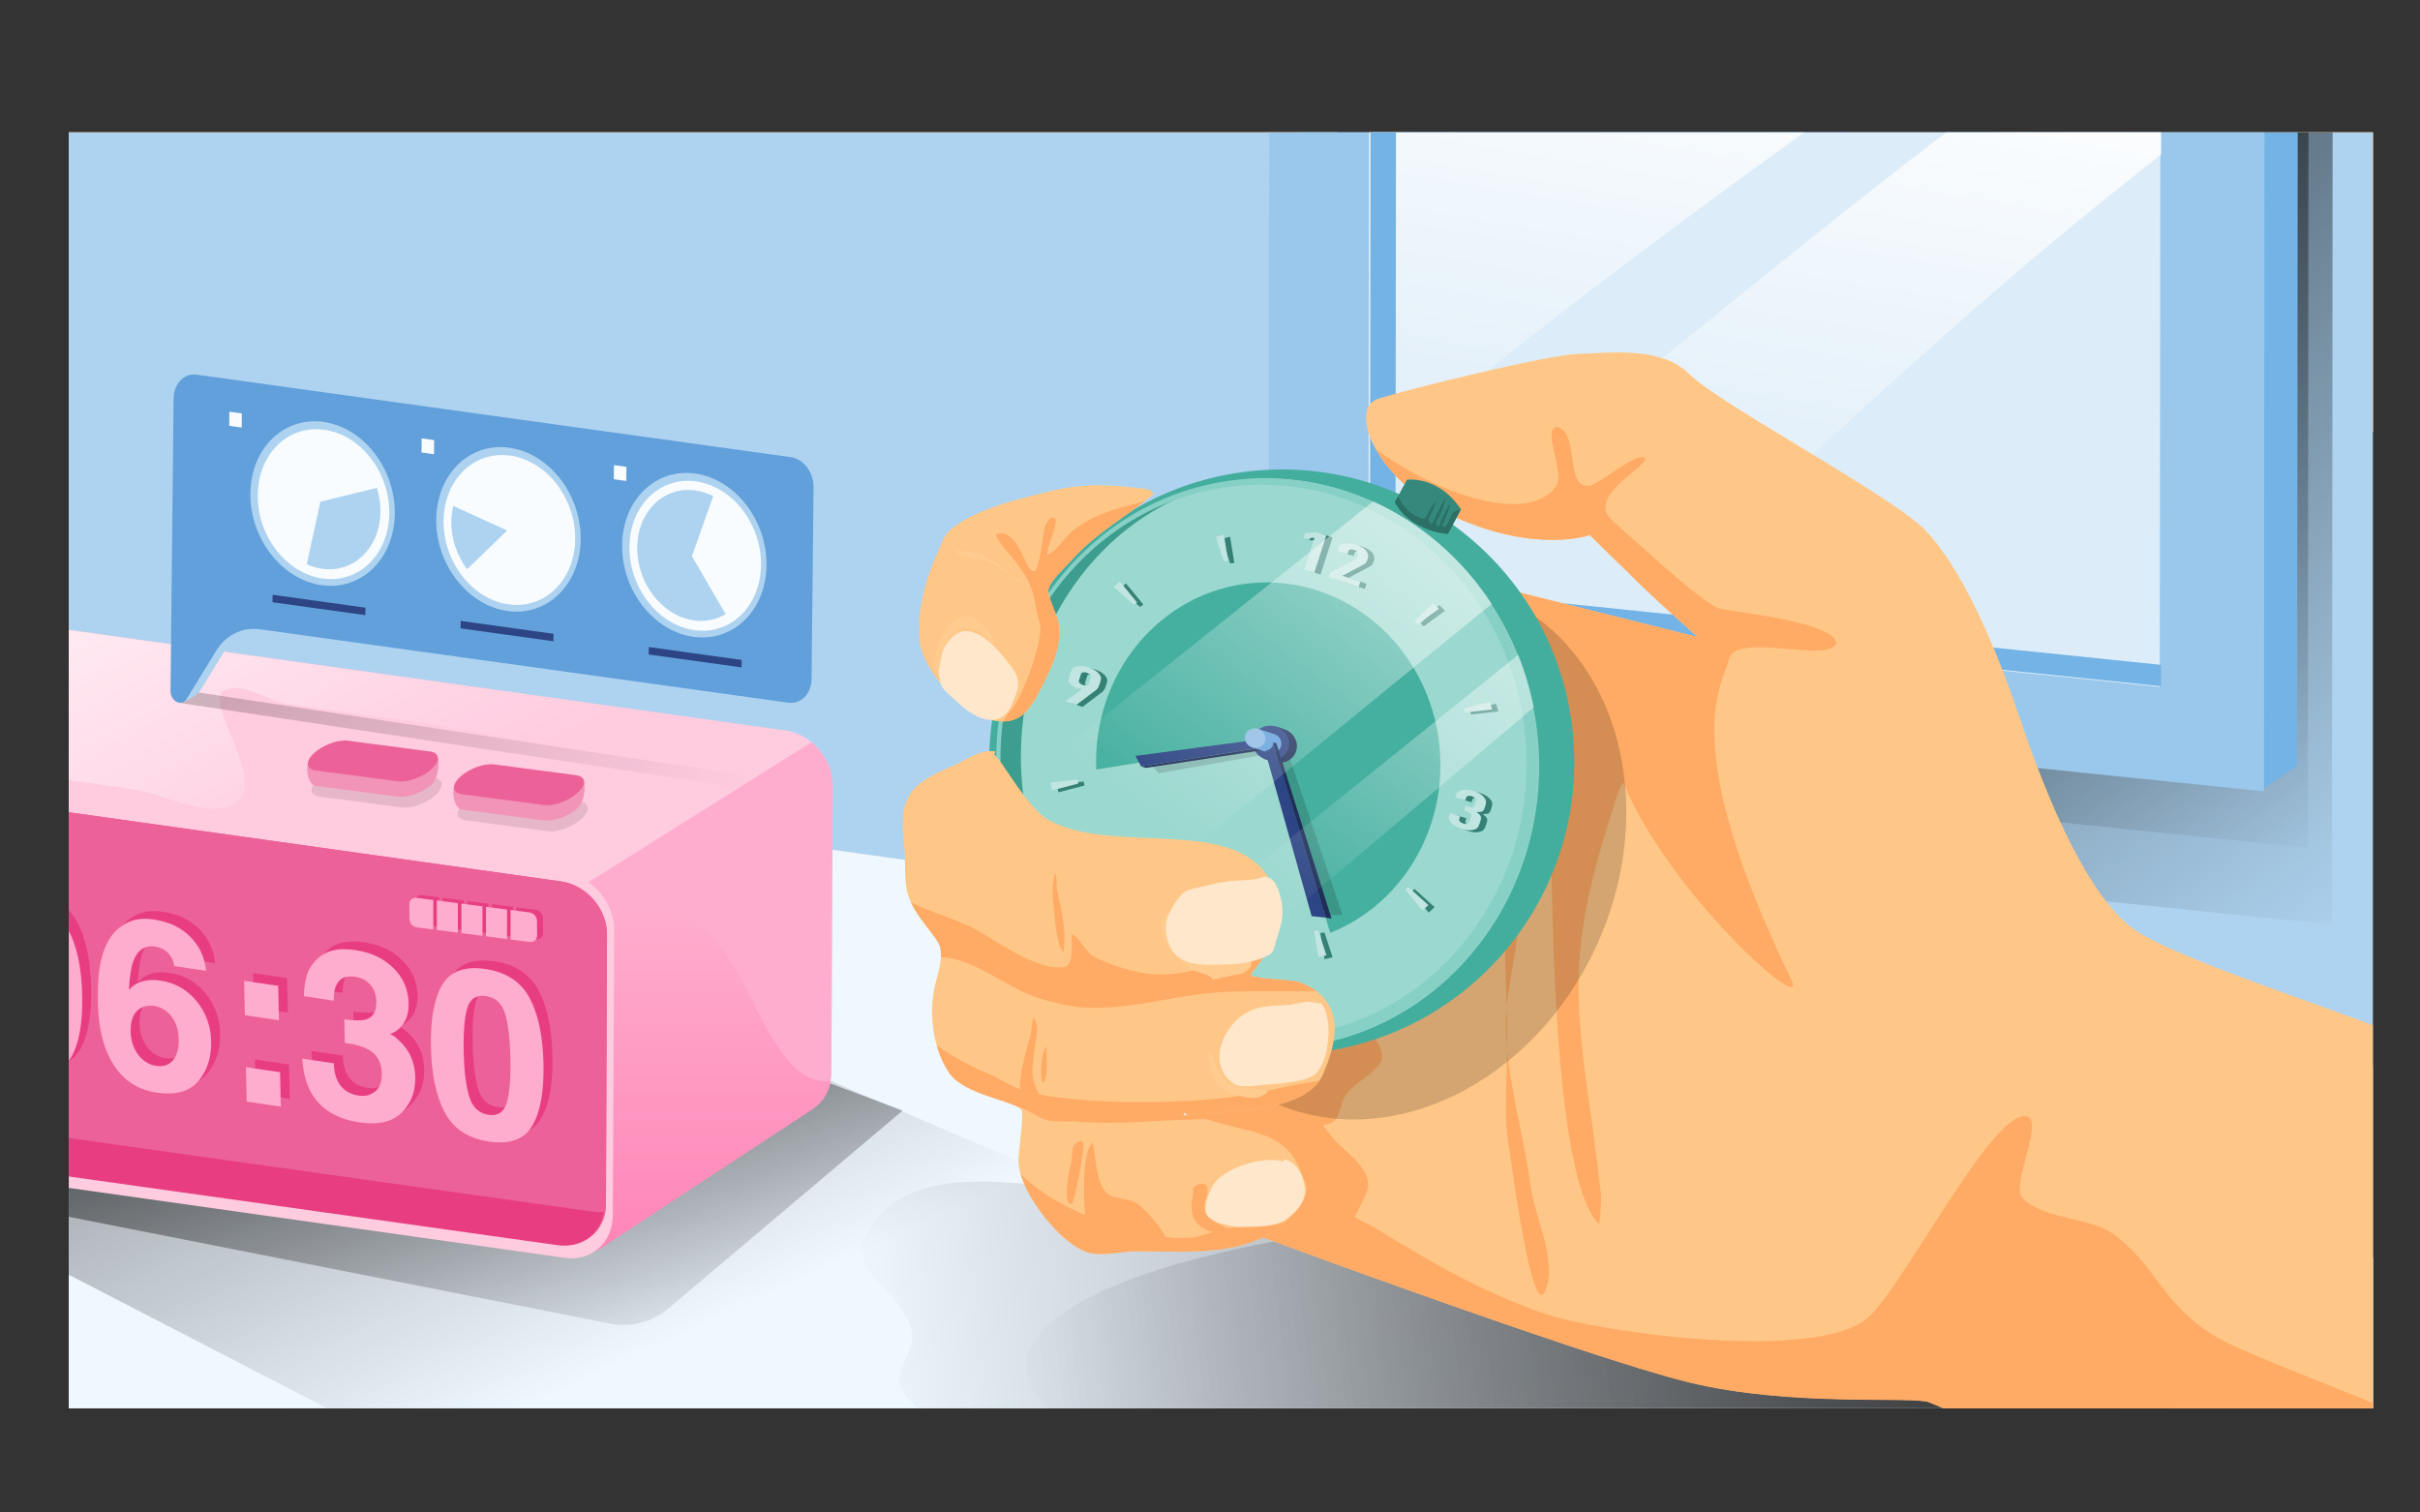 <?xml version="1.0" encoding="UTF-8" standalone="no"?><!DOCTYPE svg PUBLIC "-//W3C//DTD SVG 1.1//EN" "http://www.w3.org/Graphics/SVG/1.1/DTD/svg11.dtd"><svg width="4000px" height="2500px" version="1.1" xmlns="http://www.w3.org/2000/svg" xmlns:xlink="http://www.w3.org/1999/xlink" xml:space="preserve" xmlns:serif="http://www.serif.com/" style="fill-rule:evenodd;clip-rule:evenodd;stroke-linejoin:round;stroke-miterlimit:2;"><rect width="100%" height="100%" fill="#333333" stroke="none"/><g transform="matrix(2.269,0,0,2.269,-4311.51,-2778.52)"><g id="c99"><g id="c31"><g transform="matrix(0.441,0,0,0.441,1901,1224.55)"><rect x="111.817" y="218.725" width="3805.79" height="2107.56" style="fill:rgb(255,199,135);"/></g><path d="M1950.32,2151.54C2009.54,2174.71 2060.66,2212.93 2110.64,2250.56L1950.32,2250.56L1950.32,2151.54ZM2629.61,2250.56C2650.25,2236.65 2670.58,2222.76 2690.74,2209.78C2716.72,2193.04 2746.92,2185.05 2774.09,2170.79C2820.26,2146.56 2857.24,2117.46 2910.45,2108.25C3095.79,2076.17 3428.26,2218.82 3628.87,2140.47L3628.87,2250.56L2629.61,2250.56ZM2964.38,1321.02C2877.18,1352.48 2792.59,1394.79 2714.69,1426.88C2593.44,1476.82 2455.66,1521.95 2326.36,1544.47C2201.02,1566.3 2075.01,1568.93 1950.32,1550.73L1950.32,1321.02L2964.38,1321.02ZM3628.87,1539.2C3610.78,1532.47 3592.03,1524.02 3572.89,1512.75C3485.34,1461.18 3437.92,1372.36 3352.2,1321.02L3628.87,1321.02L3628.87,1539.2Z" style="fill:rgb(255,199,135);"/><g transform="matrix(0.441,0,0,0.441,1901,1224.55)"><rect x="111.817" y="218.725" width="3805.79" height="2107.56" style="fill:rgb(174,211,240);"/><clipPath id="_clip1"><rect x="111.817" y="218.725" width="3805.79" height="2107.56"/></clipPath><g clip-path="url(#_clip1)"><g transform="matrix(2.267,0,0,2.267,-4258.68,-2877.69)"><path d="M1909.97,1808.22L3773.51,2068.92L3772.19,2332.78L1891.83,2324.97L1909.97,1808.22Z" style="fill:rgb(239,247,255);"/></g><g transform="matrix(0.999,0,0,0.999,-1.669,0.145)"><path d="M1803.9,1964.03C1689.87,1964.93 1516.96,1914.84 1440.12,2026.98C1431.62,2039.39 1418.18,2061.94 1424.51,2078.17C1440.71,2119.74 1498.44,2155.03 1507.2,2200.37C1517.08,2251.47 1446.39,2270.82 1521.93,2331.87C1553.64,2357.49 1603.62,2367.4 1641.02,2381.06C1857.33,2460.03 2075.26,2498.38 2303.42,2522.68C2630.63,2557.54 2977.53,2539.86 3295.34,2451.82C3569.17,2375.96 3583.05,2210.92 3321.8,2098.32C3254.03,2069.1 3182.48,2045.72 3112.73,2021.55C3007.3,1985.02 2896.26,1970.75 2785.81,1958.43C2564.99,1933.8 2339.81,1933.96 2123.11,1880.29" style="fill:url(#_Linear2);"/></g><g transform="matrix(0.999,0,0,0.999,-1.669,0.145)"><ellipse cx="2664.1" cy="2259.77" rx="967.564" ry="253.248" style="fill:url(#_Linear3);"/></g><g transform="matrix(0.999,0,0,0.999,-1.669,0.145)"><path d="M-31.317,2032.77L1194.16,2666.3L2734.99,2370.46L1365.46,1783.7L-29.969,1858.13L-31.317,2032.77Z" style="fill:url(#_Linear4);"/></g><g transform="matrix(0.999,0,0,0.999,-1.669,0.145)"><path d="M54.339,2000.19C54.339,2000.19 799.404,2147.15 1008.71,2188.43C1042.9,2195.18 1078.31,2186.01 1104.93,2163.52C1213.15,2072.1 1492.48,1836.12 1492.48,1836.12L1332.88,1776.5L122.046,1870.51L54.339,2000.19Z" style="fill:url(#_Linear5);"/></g><g transform="matrix(1.528,-0.275,-0.002,1.577,-3962.38,-765.551)"><path d="M2545.58,1586.66C2554.79,1580.62 2567.26,1579.01 2580.97,1583.27L3443.76,1851.17C3471.93,1859.92 3494.73,1890.12 3494.63,1918.58L3493.66,2217.11C3493.6,2233.5 3485.97,2245.76 3474.12,2251.53L3474.12,2251.63L3238.67,2360.33L2828.42,2062.16L2579.65,1984.91C2551.48,1976.17 2528.69,1945.96 2528.78,1917.51L2529.02,1844.55L2318.9,1691.84L2545.57,1586.65L2545.58,1586.66Z" style="fill:rgb(255,203,223);"/><g transform="matrix(0.654,0.114,0.001,0.634,2593.48,936.79)"><path d="M-91.608,1050.35L-74.379,1039.01L-74.349,1039.03C-60.268,1026.95 -41.2,1020.99 -20.25,1023.95L1298.4,1209.8C1341.45,1215.87 1376.25,1257.28 1376.06,1302.23L1375.96,1324.85C1142.58,1292.21 913.94,1226.98 680.448,1193.55C610.933,1183.59 540.65,1175.53 471.498,1164.65C443.482,1160.24 399.922,1127.33 369.538,1142.79C335.641,1160.04 437.901,1289.72 392.124,1326.3C353.337,1357.28 274.66,1317.42 235.383,1309.16C171.793,1295.77 -67.635,1273.5 -155.517,1238.32C-151.443,1168.73 -127.985,1105.76 -91.608,1050.35ZM-155.517,1238.32C-167.598,1233.48 -176.813,1228.4 -182.317,1223.07L-155.718,1278.16C-156.362,1264.64 -156.28,1251.35 -155.517,1238.32Z" style="fill:url(#_Linear6);"/></g><path d="M3471.71,1868.3C3485.57,1881.83 3494.69,1900.55 3494.63,1918.58L3493.66,2217.11C3493.6,2233.5 3485.97,2245.76 3474.12,2251.53L3474.12,2251.63L3238.67,2360.33L3109.46,2266.42C3135.96,2153.11 3177.99,1995.9 3177.99,1995.9L3471.71,1868.3Z" style="fill:rgb(255,173,206);"/><g transform="matrix(0.654,0.114,0.001,0.634,2593.48,936.79)"><path d="M815.828,1973.85C796.704,1793.51 876.825,1520.08 1015.9,1504.6C1215.93,1482.34 1215.57,1649.32 1302.47,1754.36C1324.47,1780.96 1348.56,1790.25 1372.7,1788.36C1369.13,1807.66 1358.71,1823.49 1344.12,1833.45L1344.13,1833.6L983.961,2069.88L815.828,1973.85Z" style="fill:url(#_Linear7);"/></g><g transform="matrix(0.849,0.264,-0.003,0.781,495.292,-101.704)"><path d="M3260.57,1624.67C3260.57,1588.23 3233.64,1558.65 3200.47,1558.65L2184.57,1558.65C2151.4,1558.65 2124.47,1588.23 2124.47,1624.67L2124.47,2006.97C2124.47,2043.41 2151.4,2072.99 2184.57,2072.99L3200.47,2072.99C3233.64,2072.99 3260.57,2043.41 3260.57,2006.97L3260.57,1624.67Z" style="fill:rgb(255,203,223);"/></g><g transform="matrix(0.831,0.258,-0.002,0.739,544.533,-10.645)"><path d="M3260.57,1624.67C3260.57,1588.23 3233.64,1558.65 3200.47,1558.65L2184.57,1558.65C2151.4,1558.65 2124.47,1588.23 2124.47,1624.67L2124.47,2006.97C2124.47,2043.41 2151.4,2072.99 2184.57,2072.99L3200.47,2072.99C3233.64,2072.99 3260.57,2043.41 3260.57,2006.97L3260.57,1624.67Z" style="fill:rgb(236,97,152);"/></g><g transform="matrix(0.831,0.258,-0.002,0.739,544.533,-10.645)"><path d="M3260.57,1624.67C3260.57,1588.23 3233.64,1558.65 3200.47,1558.65L2184.57,1558.65C2151.4,1558.65 2124.47,1588.23 2124.47,1624.67L2124.47,2006.97C2124.47,2043.41 2151.4,2072.99 2184.57,2072.99L3200.47,2072.99C3233.64,2072.99 3260.57,2043.41 3260.57,2006.97L3260.57,1624.67Z" style="fill:rgb(236,97,152);"/></g><g transform="matrix(0.654,0.114,0.001,0.634,2599.88,935.158)"><path d="M843.338,1505.39L843.338,1554.17L875.193,1558.3C881.813,1559.15 887.158,1554.38 887.121,1547.64L886.988,1523.24C886.951,1516.5 881.547,1510.34 874.927,1509.48L843.338,1505.39ZM837.482,1504.63L837.482,1553.41L802.694,1548.91L802.694,1500.13L837.482,1504.63ZM796.838,1499.37L796.838,1548.15L762.051,1543.65L762.051,1494.87L796.838,1499.37ZM756.194,1494.11L756.194,1542.89L721.407,1538.39L721.407,1489.61L756.194,1494.11ZM715.551,1537.63L715.551,1488.85L687.938,1485.28C681.318,1484.42 675.973,1489.19 676.01,1495.93L676.143,1520.34C676.18,1527.07 681.585,1533.24 688.205,1534.09L715.551,1537.63Z" style="fill:rgb(232,62,129);"/></g><g transform="matrix(0.654,0.114,0.001,0.634,2593.48,936.79)"><path d="M843.338,1505.39L843.338,1554.17L875.193,1558.3C881.813,1559.15 887.158,1554.38 887.121,1547.64L886.988,1523.24C886.951,1516.5 881.547,1510.34 874.927,1509.48L843.338,1505.39ZM837.482,1504.63L837.482,1553.41L802.694,1548.91L802.694,1500.13L837.482,1504.63ZM796.838,1499.37L796.838,1548.15L762.051,1543.65L762.051,1494.87L796.838,1499.37ZM756.194,1494.11L756.194,1542.89L721.407,1538.39L721.407,1489.61L756.194,1494.11ZM715.551,1537.63L715.551,1488.85L687.938,1485.28C681.318,1484.42 675.973,1489.19 676.01,1495.93L676.143,1520.34C676.18,1527.07 681.585,1533.24 688.205,1534.09L715.551,1537.63Z" style="fill:rgb(255,173,206);"/></g><g transform="matrix(7.878,1.371,0.009,7.63,-1336.74,-10996.9)"><g transform="matrix(0.083,-3.06266e-18,-1.19635e-20,0.083,498.528,1473.68)"><path d="M897.377,1761.18C898.373,1806.86 892.224,1841.01 878.928,1863.63C865.632,1886.26 841.799,1895.03 807.43,1889.93C773.061,1884.83 748.69,1868.92 734.317,1842.18C719.944,1815.45 712.259,1779.25 711.263,1733.58C710.266,1687.91 716.414,1653.69 729.708,1630.94C743.001,1608.18 766.832,1599.35 801.201,1604.45C835.57,1609.55 859.943,1625.53 874.318,1652.39C888.694,1679.25 896.38,1715.51 897.377,1761.18ZM550.637,1760.35C550.878,1771.41 552.815,1780.83 556.448,1788.6C563.191,1802.91 575.062,1811.33 592.061,1813.85C602.483,1815.4 611.492,1813.09 619.087,1806.93C626.682,1800.76 630.33,1790.81 630.03,1777.07C629.633,1758.88 622.171,1745.66 607.645,1737.42C599.381,1732.77 586.44,1729.14 568.821,1726.52L567.972,1687.6C585.213,1689.9 597.211,1689.97 603.965,1687.8C615.636,1684.2 621.294,1674.27 620.938,1657.98C620.708,1647.42 617.512,1638.39 611.35,1630.88C605.188,1623.37 596.647,1618.81 585.729,1617.19C573.197,1615.33 564.073,1618.04 558.357,1625.3C552.641,1632.57 550.056,1643.03 550.601,1656.68L501.095,1649.33C501.291,1635.67 503.302,1622.97 507.127,1611.24C511.234,1601.07 517.84,1592.09 526.946,1584.31C533.753,1578.86 541.896,1575.12 551.374,1573.1C560.853,1571.08 572.541,1571.1 586.438,1573.17C612.245,1576.99 633.208,1586.92 649.327,1602.94C665.445,1618.97 673.755,1638.49 674.257,1661.52C674.613,1677.8 670.198,1690.84 661.012,1700.64C655.209,1706.75 649.109,1710.6 642.713,1712.19C647.552,1712.9 654.593,1718.2 663.837,1728.07C677.641,1742.92 684.787,1761.48 685.272,1783.74C685.783,1807.15 678.322,1826.56 662.89,1841.95C647.457,1857.36 624.232,1862.76 593.213,1858.15C554.997,1852.49 528.166,1835.76 512.719,1807.98C504.605,1793.21 499.874,1774.76 498.525,1752.62L550.637,1760.35ZM806.464,1845.66C822.222,1848 832.367,1841.1 836.9,1824.97C841.434,1808.84 843.353,1784.87 842.659,1753.07C841.932,1719.74 838.943,1694.69 833.692,1677.94C828.441,1661.18 817.937,1651.63 802.179,1649.3C786.422,1646.96 776.174,1653.43 771.437,1668.7C766.7,1683.98 764.695,1708.28 765.422,1741.61C766.116,1773.42 769.19,1798.12 774.645,1815.74C780.1,1833.35 790.706,1843.32 806.464,1845.66ZM405.335,1766.75L461.728,1775.12L462.969,1831.99L406.576,1823.62L405.335,1766.75ZM286.668,1599.46C286.571,1595 284.789,1589.86 281.322,1584.02C275.426,1574.52 266.708,1568.92 255.169,1567.2C237.922,1564.65 225.855,1572.75 218.968,1591.51C215.236,1601.86 212.859,1617.61 211.837,1638.76C218.238,1631.72 225.741,1627 234.345,1624.6C242.95,1622.2 252.836,1621.83 264.003,1623.49C287.95,1627.04 307.767,1638.28 323.454,1657.22C339.141,1676.16 347.267,1698.61 347.834,1724.56C348.397,1750.38 341.387,1772.04 326.804,1789.53C312.222,1807.03 289.11,1813.42 257.471,1808.73C223.474,1803.69 198.093,1785.4 181.327,1753.88C168.299,1729.25 161.392,1698.93 160.606,1662.93C160.145,1641.81 160.639,1624.76 162.087,1611.79C164.676,1588.72 170.266,1570.02 178.858,1555.69C186.259,1543.48 196.106,1534.22 208.398,1527.93C220.69,1521.64 235.521,1519.78 252.892,1522.36C277.955,1526.08 298.075,1535.62 313.252,1551C328.428,1566.37 337.186,1585.14 339.524,1607.3L286.668,1599.46ZM134.495,1648.02C135.491,1693.69 129.341,1727.84 116.046,1750.47C102.75,1773.1 78.917,1781.87 44.548,1776.77C10.179,1771.67 -14.192,1755.75 -28.565,1729.02C-42.938,1702.29 -50.623,1666.09 -51.62,1620.41C-52.616,1574.74 -46.468,1540.53 -33.175,1517.78C-19.881,1495.02 3.95,1486.19 38.319,1491.29C72.688,1496.39 97.06,1512.37 111.436,1539.23C125.812,1566.09 133.498,1602.35 134.495,1648.02ZM257.249,1764.57C269.037,1766.32 278.212,1763.15 284.776,1755.05C291.339,1746.96 294.463,1735.66 294.147,1721.16C293.794,1705 289.678,1692.06 281.798,1682.33C273.918,1672.6 264.394,1666.91 253.227,1665.25C244.17,1663.91 236.228,1665.52 229.402,1670.09C219.16,1676.81 214.24,1689.4 214.642,1707.84C214.967,1722.73 219.141,1735.46 227.163,1746.03C235.185,1756.61 245.214,1762.78 257.249,1764.57ZM43.582,1732.5C59.34,1734.83 69.485,1727.94 74.018,1711.81C78.551,1695.68 80.471,1671.71 79.777,1639.91C79.05,1606.58 76.061,1581.53 70.81,1564.78C65.559,1548.02 55.055,1538.47 39.297,1536.13C23.54,1533.8 13.292,1540.27 8.555,1555.54C3.817,1570.82 1.812,1595.12 2.54,1628.45C3.234,1660.25 6.308,1684.96 11.763,1702.57C17.218,1720.18 27.824,1730.16 43.582,1732.5ZM402.217,1623.83L458.609,1632.19L459.85,1689.06L403.458,1680.69L402.217,1623.83Z" style="fill:rgb(232,62,129);fill-rule:nonzero;"/></g><g transform="matrix(0.083,-3.06266e-18,-1.19635e-20,0.083,497.298,1474.74)"><path d="M897.377,1761.18C898.373,1806.86 892.224,1841.01 878.928,1863.63C865.632,1886.26 841.799,1895.03 807.43,1889.93C773.061,1884.83 748.69,1868.92 734.317,1842.18C719.944,1815.45 712.259,1779.25 711.263,1733.58C710.266,1687.91 716.414,1653.69 729.708,1630.94C743.001,1608.18 766.832,1599.35 801.201,1604.45C835.57,1609.55 859.943,1625.53 874.318,1652.39C888.694,1679.25 896.38,1715.51 897.377,1761.18ZM550.637,1760.35C550.878,1771.41 552.815,1780.83 556.448,1788.6C563.191,1802.91 575.062,1811.33 592.061,1813.85C602.483,1815.4 611.492,1813.09 619.087,1806.93C626.682,1800.76 630.33,1790.81 630.03,1777.07C629.633,1758.88 622.171,1745.66 607.645,1737.42C599.381,1732.77 586.44,1729.14 568.821,1726.52L567.972,1687.6C585.213,1689.9 597.211,1689.97 603.965,1687.8C615.636,1684.2 621.294,1674.27 620.938,1657.98C620.708,1647.42 617.512,1638.39 611.35,1630.88C605.188,1623.37 596.647,1618.81 585.729,1617.19C573.197,1615.33 564.073,1618.04 558.357,1625.3C552.641,1632.57 550.056,1643.03 550.601,1656.68L501.095,1649.33C501.291,1635.67 503.302,1622.97 507.127,1611.24C511.234,1601.07 517.84,1592.09 526.946,1584.31C533.753,1578.86 541.896,1575.12 551.374,1573.1C560.853,1571.08 572.541,1571.1 586.438,1573.17C612.245,1576.99 633.208,1586.92 649.327,1602.94C665.445,1618.97 673.755,1638.49 674.257,1661.52C674.613,1677.8 670.198,1690.84 661.012,1700.64C655.209,1706.75 649.109,1710.6 642.713,1712.19C647.552,1712.9 654.593,1718.2 663.837,1728.07C677.641,1742.92 684.787,1761.48 685.272,1783.74C685.783,1807.15 678.322,1826.56 662.89,1841.95C647.457,1857.36 624.232,1862.76 593.213,1858.15C554.997,1852.49 528.166,1835.76 512.719,1807.98C504.605,1793.21 499.874,1774.76 498.525,1752.62L550.637,1760.35ZM806.464,1845.66C822.222,1848 832.367,1841.1 836.9,1824.97C841.434,1808.84 843.353,1784.87 842.659,1753.07C841.932,1719.74 838.943,1694.69 833.692,1677.94C828.441,1661.18 817.937,1651.63 802.179,1649.3C786.422,1646.96 776.174,1653.43 771.437,1668.7C766.7,1683.98 764.695,1708.28 765.422,1741.61C766.116,1773.42 769.19,1798.12 774.645,1815.74C780.1,1833.35 790.706,1843.32 806.464,1845.66ZM405.335,1766.75L461.728,1775.12L462.969,1831.99L406.576,1823.62L405.335,1766.75ZM286.668,1599.46C286.571,1595 284.789,1589.86 281.322,1584.02C275.426,1574.52 266.708,1568.92 255.169,1567.2C237.922,1564.65 225.855,1572.75 218.968,1591.51C215.236,1601.86 212.859,1617.61 211.837,1638.76C218.238,1631.72 225.741,1627 234.345,1624.6C242.95,1622.2 252.836,1621.83 264.003,1623.49C287.95,1627.04 307.767,1638.28 323.454,1657.22C339.141,1676.16 347.267,1698.61 347.834,1724.56C348.397,1750.38 341.387,1772.04 326.804,1789.53C312.222,1807.03 289.11,1813.42 257.471,1808.73C223.474,1803.69 198.093,1785.4 181.327,1753.88C168.299,1729.25 161.392,1698.93 160.606,1662.93C160.145,1641.81 160.639,1624.76 162.087,1611.79C164.676,1588.72 170.266,1570.02 178.858,1555.69C186.259,1543.48 196.106,1534.22 208.398,1527.93C220.69,1521.64 235.521,1519.78 252.892,1522.36C277.955,1526.08 298.075,1535.62 313.252,1551C328.428,1566.37 337.186,1585.14 339.524,1607.3L286.668,1599.46ZM134.495,1648.02C135.491,1693.69 129.341,1727.84 116.046,1750.47C102.75,1773.1 78.917,1781.87 44.548,1776.77C10.179,1771.67 -14.192,1755.75 -28.565,1729.02C-42.938,1702.29 -50.623,1666.09 -51.62,1620.41C-52.616,1574.74 -46.468,1540.53 -33.175,1517.78C-19.881,1495.02 3.95,1486.19 38.319,1491.29C72.688,1496.39 97.06,1512.37 111.436,1539.23C125.812,1566.09 133.498,1602.35 134.495,1648.02ZM257.249,1764.57C269.037,1766.32 278.212,1763.15 284.776,1755.05C291.339,1746.96 294.463,1735.66 294.147,1721.16C293.794,1705 289.678,1692.06 281.798,1682.33C273.918,1672.6 264.394,1666.91 253.227,1665.25C244.17,1663.91 236.228,1665.52 229.402,1670.09C219.16,1676.81 214.24,1689.4 214.642,1707.84C214.967,1722.73 219.141,1735.46 227.163,1746.03C235.185,1756.61 245.214,1762.78 257.249,1764.57ZM43.582,1732.5C59.34,1734.83 69.485,1727.94 74.018,1711.81C78.551,1695.68 80.471,1671.71 79.777,1639.91C79.05,1606.58 76.061,1581.53 70.81,1564.78C65.559,1548.02 55.055,1538.47 39.297,1536.13C23.54,1533.8 13.292,1540.27 8.555,1555.54C3.817,1570.82 1.812,1595.12 2.54,1628.45C3.234,1660.25 6.308,1684.96 11.763,1702.57C17.218,1720.18 27.824,1730.16 43.582,1732.5ZM402.217,1623.83L458.609,1632.19L459.85,1689.06L403.458,1680.69L402.217,1623.83Z" style="fill:rgb(255,173,206);fill-rule:nonzero;"/></g></g><path d="M3247.82,2320.97C3243.69,2320.77 3239.34,2320 3234.86,2318.61L2390.92,2056.55C2363.36,2048 2341.07,2019.18 2341.15,1992.24L2342.08,1709.6C2342.09,1707.26 2342.26,1705.01 2342.6,1702.85C2321.3,1701.83 2305.55,1715.96 2305.47,1738.52L2304.55,2021.16C2304.46,2048.11 2326.76,2076.92 2354.31,2085.48L3198.26,2347.53C3223.42,2355.34 3244.31,2343.58 3247.82,2320.97Z" style="fill:rgb(232,62,129);"/><g><g transform="matrix(0.957,0.289,-0.846,0.618,1920.66,-20.743)"><path d="M2912.13,1754.35C2912.13,1743.09 2902.98,1733.94 2891.72,1733.94L2799.2,1733.94C2787.93,1733.94 2778.79,1743.09 2778.79,1754.35C2778.79,1765.62 2787.93,1774.76 2799.2,1774.76L2891.72,1774.76C2902.98,1774.76 2912.13,1765.62 2912.13,1754.35Z" style="fill-opacity:0.1;"/></g><g transform="matrix(0.957,0.289,-0.846,0.618,1916.57,-32.74)"><path d="M2912.13,1754.35C2912.13,1745.73 2893.38,1722.04 2885.82,1719.05C2883.5,1718.14 2894.36,1733.94 2891.72,1733.94L2799.2,1733.94C2787.93,1733.94 2778.79,1743.09 2778.79,1754.35C2778.79,1756.13 2764.49,1742.54 2764.92,1744.19C2767.21,1752.96 2789.71,1774.76 2799.2,1774.76L2891.72,1774.76C2902.98,1774.76 2912.13,1765.62 2912.13,1754.35Z" style="fill:rgb(242,147,184);"/></g><g transform="matrix(0.957,0.289,-0.846,0.618,1916.57,-48.848)"><path d="M2912.13,1754.35C2912.13,1743.09 2902.98,1733.94 2891.72,1733.94L2799.2,1733.94C2787.93,1733.94 2778.79,1743.09 2778.79,1754.35C2778.79,1765.62 2787.93,1774.76 2799.2,1774.76L2891.72,1774.76C2902.98,1774.76 2912.13,1765.62 2912.13,1754.35Z" style="fill:rgb(236,97,152);"/></g></g><g transform="matrix(1,0,0,1,-158.044,-52.391)"><g transform="matrix(0.957,0.289,-0.846,0.618,1920.66,-20.743)"><path d="M2912.13,1754.35C2912.13,1743.09 2902.98,1733.94 2891.72,1733.94L2799.2,1733.94C2787.93,1733.94 2778.79,1743.09 2778.79,1754.35C2778.79,1765.62 2787.93,1774.76 2799.2,1774.76L2891.72,1774.76C2902.98,1774.76 2912.13,1765.62 2912.13,1754.35Z" style="fill-opacity:0.1;"/></g><g transform="matrix(0.957,0.289,-0.846,0.618,1916.57,-32.74)"><path d="M2912.13,1754.35C2912.13,1745.73 2893.38,1722.04 2885.82,1719.05C2883.5,1718.14 2894.36,1733.94 2891.72,1733.94L2799.2,1733.94C2787.93,1733.94 2778.79,1743.09 2778.79,1754.35C2778.79,1756.13 2764.49,1742.54 2764.92,1744.19C2767.21,1752.96 2789.71,1774.76 2799.2,1774.76L2891.72,1774.76C2902.98,1774.76 2912.13,1765.62 2912.13,1754.35Z" style="fill:rgb(242,147,184);"/></g><g transform="matrix(0.957,0.289,-0.846,0.618,1916.57,-48.848)"><path d="M2912.13,1754.35C2912.13,1743.09 2902.98,1733.94 2891.72,1733.94L2799.2,1733.94C2787.93,1733.94 2778.79,1743.09 2778.79,1754.35C2778.79,1765.62 2787.93,1774.76 2799.2,1774.76L2891.72,1774.76C2902.98,1774.76 2912.13,1765.62 2912.13,1754.35Z" style="fill:rgb(236,97,152);"/></g></g><g><g transform="matrix(0.598,0,0,0.598,982.016,666.937)"><ellipse cx="2657" cy="1717.95" rx="77.823" ry="38.667" style="fill-opacity:0.18;"/></g><g transform="matrix(0.598,0,0,0.598,977.367,654.953)"><path d="M2657,1679.29C2693.53,1679.29 2726.21,1668.78 2734.57,1685.66C2736.04,1688.62 2734.83,1714.76 2734.83,1717.95C2734.83,1739.3 2699.95,1756.62 2657,1756.62C2614.05,1756.62 2579.18,1739.3 2579.18,1717.95C2579.18,1713.65 2577.66,1688.68 2580.28,1684.81C2590.64,1669.51 2622.72,1679.29 2657,1679.29Z" style="fill:rgb(242,147,184);"/></g><g transform="matrix(0.598,0,0,0.598,977.367,638.665)"><ellipse cx="2657" cy="1717.95" rx="77.823" ry="38.667" style="fill:rgb(236,97,152);"/></g></g><g transform="matrix(0.955,0.295,-0.01,1.044,295.532,-608.367)"><g><g transform="matrix(2.041,0.013,-0.645,0.62,-1983.64,328.103)"><path d="M3192,1943.46C3192,1937.62 3190.47,1928.53 3187.16,1918.36C3187.16,1918.36 3167.49,1859.25 3153.6,1817.51C3145.54,1793.27 3134.93,1777.06 3127.05,1776.94C3067.49,1776.01 2825.42,1772.24 2825.42,1772.24C2823.64,1772.24 2822.19,1776.98 2822.19,1782.83C2822.19,1788.67 2823.64,1793.42 2825.42,1793.42C2825.42,1793.42 3067.82,1797.16 3125.35,1798.05C3132.64,1798.17 3142.45,1813.16 3149.91,1835.59C3164.4,1879.17 3186.41,1945.35 3186.41,1945.35C3189.09,1951.63 3192,1949.31 3192,1943.46Z" style="fill:url(#_Linear8);"/></g><g transform="matrix(1.015,0,0,1.086,-163.444,-436.817)"><path d="M3466.66,1473.29C3466.66,1459.53 3455.22,1448.36 3441.13,1448.36L2778.16,1448.36C2771.48,1448.36 2750.2,1460.68 2745.65,1464.79C2740.6,1469.35 2752.63,1466.05 2752.63,1473.29L2752.63,1649.86C2752.63,1658.79 2752.63,1708.95 2752.63,1743.08C2752.63,1747.33 2743.51,1760.14 2747.68,1761.36C2751.85,1762.57 2768.33,1751.91 2770.71,1748.35C2780.66,1733.52 2792.93,1715.22 2802.75,1700.58C2813.54,1684.49 2831.9,1674.79 2851.59,1674.79L3441.13,1674.79C3445.07,1674.79 3434.65,1682.52 3437.98,1680.97C3446.58,1676.95 3466.66,1659.78 3466.66,1649.86L3466.66,1473.29Z" style="fill:rgb(174,211,240);"/></g><g transform="matrix(1.015,0,0,1.086,-178.576,-426.857)"><path d="M3466.66,1473.29C3466.66,1459.53 3455.22,1448.36 3441.13,1448.36L2778.16,1448.36C2764.07,1448.36 2752.63,1459.53 2752.63,1473.29L2752.63,1649.86C2752.63,1658.79 2752.63,1708.95 2752.63,1743.08C2752.63,1747.33 2755.49,1751.08 2759.66,1752.3C2763.83,1753.51 2768.33,1751.91 2770.71,1748.35C2780.66,1733.52 2792.93,1715.22 2802.75,1700.58C2813.54,1684.49 2831.9,1674.79 2851.59,1674.79L3441.13,1674.79C3455.22,1674.79 3466.66,1663.62 3466.66,1649.86L3466.66,1473.29Z" style="fill:rgb(98,160,219);"/></g><g><g transform="matrix(1.057,0,0,1.057,-163.915,-84.508)"><circle cx="2789.96" cy="1269.65" r="77.358" style="fill:rgb(174,211,240);"/></g><g transform="matrix(0.963,0,0,0.963,99.393,35.318)"><circle cx="2789.96" cy="1269.65" r="77.358" style="fill:rgb(249,252,254);"/></g><path d="M2846.25,1234.26C2849.06,1241.54 2850.6,1249.44 2850.6,1257.7C2850.6,1293.64 2821.42,1322.81 2785.49,1322.81C2779.37,1322.81 2773.45,1321.96 2767.83,1320.38L2782.55,1255.98L2846.25,1234.26Z" style="fill:rgb(174,211,240);"/></g><g transform="matrix(1,0,0,1,210.479,0)"><g transform="matrix(1.057,0,0,1.057,-163.915,-84.508)"><circle cx="2789.96" cy="1269.65" r="77.358" style="fill:rgb(174,211,240);"/></g><g transform="matrix(0.963,0,0,0.963,99.393,35.318)"><circle cx="2789.96" cy="1269.65" r="77.358" style="fill:rgb(249,252,254);"/></g><g transform="matrix(1,0,0,1,-210.479,0)"><path d="M2994.09,1258.86L2949.33,1303.12C2937.9,1291.39 2930.86,1275.36 2930.86,1257.7C2930.86,1252.17 2931.55,1246.8 2932.85,1241.67L2994.09,1258.86Z" style="fill:rgb(174,211,240);"/></g></g><g transform="matrix(1,0,0,1,420.959,0)"><g transform="matrix(1.057,0,0,1.057,-163.915,-84.508)"><circle cx="2789.96" cy="1269.65" r="77.358" style="fill:rgb(174,211,240);"/></g><g transform="matrix(0.963,0,0,0.963,99.393,35.318)"><circle cx="2789.96" cy="1269.65" r="77.358" style="fill:rgb(249,252,254);"/></g><g transform="matrix(1,0,0,1,-420.959,0)"><path d="M3242.16,1312.14C3231.9,1318.89 3219.63,1322.81 3206.45,1322.81C3170.51,1322.81 3141.34,1293.64 3141.34,1257.7C3141.34,1221.77 3170.51,1192.59 3206.45,1192.59C3213.53,1192.59 3220.35,1193.72 3226.74,1195.82L3203.37,1258.81L3242.16,1312.14Z" style="fill:rgb(174,211,240);"/></g></g><g transform="matrix(1,0,0,1,-0.954,-10.341)"><rect x="2679.53" y="1188.94" width="14.126" height="14.126" style="fill:rgb(249,252,254);"/></g><g transform="matrix(1,0,0,1,216.806,-10.341)"><rect x="2679.53" y="1188.94" width="14.126" height="14.126" style="fill:rgb(249,252,254);"/></g><g transform="matrix(1,0,0,1,434.566,-10.341)"><rect x="2679.53" y="1188.94" width="14.126" height="14.126" style="fill:rgb(249,252,254);"/></g></g><g transform="matrix(1,0,0,1,-0.792,6.079)"><rect x="2730.41" y="1349.64" width="105.142" height="7.47" style="fill:rgb(45,69,132);"/></g><g transform="matrix(1,0,0,1,212.215,6.079)"><rect x="2730.41" y="1349.64" width="105.142" height="7.47" style="fill:rgb(45,69,132);"/></g><g transform="matrix(1,0,0,1,425.222,6.079)"><rect x="2730.41" y="1349.64" width="105.142" height="7.47" style="fill:rgb(45,69,132);"/></g></g></g><g transform="matrix(1.057,0,0,1.057,-229.104,-55.758)"><g transform="matrix(-1.322,0,0,1.322,4161.76,-78.584)"><g transform="matrix(2.255,-0.232,0.002,2.279,-4355.24,-2110.5)"><rect x="2031.36" y="1179.96" width="521.742" height="476.109" style="fill:url(#_Linear9);"/></g><g transform="matrix(2.201,-0.227,0.002,2.097,-4216.99,-1910)"><rect x="2031.36" y="1179.96" width="521.742" height="476.109" style="fill:url(#_Linear10);"/></g><g transform="matrix(2.255,-0.232,0.002,2.279,-4314.13,-2298.13)"><path d="M2553.1,1179.96L2031.36,1179.96L2031.36,1656.07L2050.45,1670.83L2553.1,1656.07L2553.1,1179.96Z" style="fill:rgb(115,179,229);"/></g><g transform="matrix(2.255,-0.232,0.002,2.279,-4274.83,-2268.05)"><rect x="2031.36" y="1179.96" width="521.742" height="476.109" style="fill:rgb(153,200,236);"/></g><g transform="matrix(1.793,-0.184,0.002,1.811,-3213.19,-1714.05)"><rect x="2031.36" y="1179.96" width="521.742" height="476.109" style="fill:rgb(220,236,248);"/></g><g transform="matrix(-0.715,0,0,0.715,2985.81,99.45)"><path d="M3573.87,-31.523L3573.56,255.446C3455.02,348.06 3339.16,444.134 3226.73,544.19C3044.23,706.609 2863.8,873.459 2687.42,1043.92L2264.53,1000.41L2264.55,984.825C2314.7,941.94 2352.93,908.724 2363.07,900.245C2517.67,770.887 2678.43,649.315 2835.08,522.465C3073.77,329.18 3314.73,134.362 3573.87,-31.523ZM2637.28,-167.532L3413.36,-87.675C3388.1,-69.541 3362.88,-51.421 3337.57,-33.477C2970.13,227.019 2607.1,482.699 2264.78,773.544L2265.52,95.412C2386.83,4.29 2511.05,-82.967 2637.28,-167.532Z" style="fill:url(#_Linear11);"/></g><g transform="matrix(2.267,0,0,2.267,-4296.08,-2725.66)"><path d="M2483.9,1182.5L2484.3,1551.75L2085.07,1592.84L2085.08,1603.95L2497.58,1561.5L2497.16,1181.14L2483.9,1182.5Z" style="fill:rgb(115,179,229);"/></g></g><g transform="matrix(0.999,0,0,0.999,-1.669,0.145)"><path d="M3953.78,1668.26C3940.25,1654.63 3629.62,1557.49 3557.67,1508.32C3485.72,1459.14 3422.04,1311.23 3376,1174.6C3329.96,1037.98 3278.83,934.838 3228.91,882.311C3178.98,829.783 2904.77,683.49 2859.9,638.234C2815.03,592.978 2732.36,605.275 2686.28,606.278C2640.21,607.282 2422.65,660.532 2372.64,676.54C2324.86,691.835 2368.44,806.762 2495.58,862.773C2622.73,918.784 2703.95,889.713 2703.95,889.713C2703.95,889.713 2762.86,947.722 2788.15,972.191C2813.44,996.659 2872.53,1049.21 2872.53,1049.21L2429.82,938.48L2067.49,1266.99L2022.49,1696.55L2163.06,1977.49C2163.06,1977.49 2696.1,2175.23 2857.86,2214.7C3019.62,2254.17 3209.86,2235.92 3234.31,2246.1C3258.76,2256.27 3737.94,2455.76 3737.94,2455.76L4050.8,2446.58C4050.8,2446.58 3967.3,1681.89 3953.78,1668.26Z" style="fill:rgb(255,199,135);"/></g><g transform="matrix(0.945,0,0,0.945,215.096,52.87)"><path d="M2179.89,2079.89L2203.77,1977.99C2214.85,2005.93 2253.93,2018.03 2277.39,2032.62C2362.17,2085.34 2457.61,2139.5 2552.63,2171.86C2648.81,2204.62 3003.22,2252.23 3088.09,2179.77C3145.66,2130.61 3291.24,1841.62 3348.93,1845.62C3383.87,1848.04 3325.39,1957.9 3343.43,1979.4C3374.21,2016.08 3454.3,2011.93 3493.95,2040.11C3565.53,2090.98 3574.64,2157.43 3665.19,2210.94C3714.76,2240.23 3896.17,2305.93 4035.51,2366.39C4046.4,2463.23 4053.81,2531.14 4053.81,2531.14L3723.01,2540.85C3723.01,2540.85 3216.34,2329.92 3190.49,2319.16C3164.63,2308.4 2963.49,2327.7 2792.45,2285.96C2671.74,2256.51 2355.53,2143.72 2179.89,2079.89Z" style="fill:rgb(255,171,101);"/></g><g transform="matrix(0.999,0,0,0.999,-1.669,0.145)"><path d="M2368.81,754.921C2454.51,819.092 2601.45,875.688 2648.99,816.009C2658.81,803.671 2653.38,786.586 2651.02,773.122C2649.02,761.672 2641.88,737.997 2644.77,726.876C2645.36,724.597 2649.18,719.957 2652.02,720.538C2689.19,728.118 2663.85,816.791 2702.57,812.46C2719.3,810.588 2777.82,758.2 2790.43,769.098C2793.62,771.854 2782.95,780.859 2782.59,781.209C2765.86,797.602 2703.83,835.921 2739.02,866.819C2768.15,892.404 2883.08,999.618 2907.09,1004.78C2938.33,1011.49 3081.23,1025.61 3089.32,1057.22C3090.75,1062.85 3081.43,1066.64 3077.78,1067.94C3044.54,1079.72 2928.1,1045.42 2920.92,1085.34C2914.47,1121.22 2835.88,1206.77 3018.87,1584.75C3049.55,1648.11 2826.61,1449.47 2757.45,1279.08C2753.16,1268.51 2737.47,1326.9 2734.61,1335.9C2677.82,1514.83 2676.21,1598.36 2704.09,1786.12C2710.78,1831.22 2716.01,1877.03 2721.6,1922.35C2721.94,1925.11 2720.26,1969.87 2717.77,1967.39C2642.6,1892.74 2643.17,1408.81 2643.23,1276.39C2643.24,1264.56 2653.23,1230.48 2641.41,1220.63C2583.73,1172.56 2480.59,1424.59 2457.19,1457.62C2455.68,1459.76 2437.07,1488.89 2431.93,1485.46C2427.4,1482.44 2428.35,1469.64 2428.19,1465.32C2425.26,1388.65 2475.21,1317.66 2467.47,1239.04C2465.65,1220.62 2445.32,1206.17 2427.67,1215.57C2390.4,1235.43 2370.07,1294.19 2356.79,1331.53C2339.35,1380.59 2297.1,1440.16 2305.07,1496.08C2309.7,1528.51 2360.14,1566.09 2359.77,1573.6C2359.13,1586.74 2321.92,1583.92 2313.69,1583.94C2308.57,1583.96 2297.07,1578.98 2298.32,1583.96C2305.53,1612.8 2394.58,1685.87 2377.04,1713.98C2365.33,1732.74 2340.22,1744.29 2325.72,1761.13C2306.9,1782.97 2319.18,1810.19 2287.33,1812.34C2284.36,1812.54 2306.77,1838.54 2308.36,1840.12C2325.19,1856.71 2368.33,1887.19 2354.6,1918.11C2342.34,1945.69 2320.14,1990.92 2300.84,2013.15C2297.17,2017.38 2288.48,2018.8 2279.74,2020.24C2209.76,1994.82 2163.06,1977.49 2163.06,1977.49L2022.49,1696.55L2067.49,1266.99L2429.82,938.48L2872.53,1049.21C2872.53,1049.21 2813.44,996.659 2788.15,972.191C2762.86,947.722 2703.95,889.713 2703.95,889.713C2703.95,889.713 2622.73,918.784 2495.58,862.773C2432.32,834.902 2389.74,792.443 2368.81,754.921Z" style="fill:rgb(255,171,101);"/></g><g transform="matrix(0.999,0,0,0.999,-1.669,0.145)"><path d="M2570.62,1410.25C2567.57,1500.01 2573.77,1590.47 2574.64,1680.21C2575.22,1739.36 2567.46,1794.09 2578.23,1852.7C2580.92,1867.36 2613.59,2125.03 2634.78,2071.12C2653.2,2024.24 2617.65,1955.77 2611.4,1908.47C2600.62,1826.85 2573.63,1739.9 2572.58,1657.83C2571.88,1603.32 2589.48,1548.73 2592.32,1494.39C2593.65,1468.85 2582.95,1428.38 2595.09,1404.38" style="fill:rgb(255,171,101);"/></g><g transform="matrix(0.86,0.392,-0.392,0.86,917.442,-935.59)"><ellipse cx="2427.57" cy="1586.71" rx="380.569" ry="458.522" style="fill-opacity:0.17;"/></g><g transform="matrix(0.774,-0.073,0.073,0.774,367.676,498.887)"><g transform="matrix(0.999,0,0,0.999,161.951,39.639)"><circle cx="2119.86" cy="1138.7" r="588.63" style="fill:rgb(68,174,158);"/></g><g transform="matrix(1.279,0.121,-0.121,1.279,-207.767,-612.681)"><path d="M2235.65,798.024L2254.55,762.909C2254.55,762.909 2303.41,755.736 2339,809.116L2318.57,847.833C2318.57,847.833 2259.99,844.088 2235.65,798.024Z" style="fill:rgb(53,136,124);"/></g><g transform="matrix(1.279,0.121,-0.121,1.279,-207.767,-612.681)"><path d="M2326.49,814.487C2327.91,812.047 2330.72,812.845 2339,809.116L2318.57,847.833C2318.57,847.833 2259.99,844.088 2235.65,798.024L2240.5,789.02C2241.39,790.682 2242.35,792.299 2243.22,793.874C2249.11,804.489 2256.39,812.578 2266.99,818.64C2270.71,820.768 2278.39,825.539 2282.85,822.737C2285.3,821.202 2286.44,818.082 2287.69,815.618C2290.03,810.997 2292.18,806.232 2295.62,802.303C2296.57,801.218 2298.49,797.92 2300.02,797.537C2300.4,797.441 2299.83,798.307 2299.71,798.685C2299.48,799.414 2299.12,800.054 2298.83,800.758C2297.89,803.082 2296.96,805.415 2295.86,807.671C2295.07,809.306 2294.37,810.984 2293.75,812.684C2291.87,817.788 2283.97,829.859 2294.01,831.268C2295.06,831.415 2297.46,825.022 2297.76,824.386C2301.08,817.271 2304.78,810.358 2308.22,803.303C2309.44,800.804 2310.71,798.322 2311.95,795.835C2312.38,794.979 2312.96,794.234 2313.42,793.395C2313.68,792.925 2314.28,791.5 2314.28,792.036C2314.3,797.785 2311.33,804.504 2309.6,809.881C2308.36,813.731 2306.53,817.735 2304.61,821.285C2302.99,824.297 2299.15,829.237 2299.79,833.009C2299.9,833.646 2304.35,836.179 2305.03,835.718C2306.16,834.946 2306.51,830.356 2307.11,829.059C2310.21,822.279 2313.66,815.665 2316.82,808.906C2317.23,808.033 2320.36,801.208 2321.71,801.327C2322.33,801.382 2321.76,804.381 2321.69,804.646C2320.73,808.386 2318.93,811.696 2317.65,815.302C2315.95,820.072 2314.39,825.097 2312.24,829.676C2311.34,831.594 2309.72,833.818 2309.54,835.999C2309.47,836.827 2311.64,836.733 2312.11,836.738C2314.3,836.758 2316.04,835.103 2317.12,833.312C2320.72,827.297 2322.97,820.524 2326.49,814.487Z" style="fill:rgb(43,111,101);"/></g><g transform="matrix(0.926,0,0,0.974,288.406,68.371)"><circle cx="2119.86" cy="1138.7" r="588.63" style="fill:rgb(155,216,207);"/></g><g transform="matrix(1.21,0.114,-0.114,1.21,-141.347,-589.32)"><path d="M1812.78,1272.6C1806.17,1115.03 1918.02,978.683 2069.1,964.406C2225.48,949.629 2365.07,1071.19 2380.61,1235.71C2393.57,1372.79 2316.33,1496.72 2199.71,1542.79L2103.25,1226.2L1812.78,1272.6Z" style="fill:rgb(69,176,160);"/></g><g><g transform="matrix(1.215,0.525,-0.277,0.642,1380.06,-316.302)"><path d="M1077.88,1924.11L1059.77,1971.34L1060.08,1971.65C1060.6,1971.23 1061.41,1970.89 1062.5,1970.62C1063.59,1970.36 1065.02,1970.23 1066.79,1970.23C1069.6,1970.23 1072.2,1970.91 1074.6,1972.28C1076.99,1973.65 1078.87,1975.39 1080.22,1977.5C1080.95,1978.65 1081.52,1979.81 1081.94,1980.97C1082.35,1982.13 1082.72,1983.66 1083.03,1985.55C1083.24,1987.45 1083.39,1989.84 1083.5,1992.74C1083.6,1995.63 1083.65,1999.29 1083.65,2003.72C1083.65,2007.4 1083.6,2010.43 1083.5,2012.8C1083.39,2015.17 1083.24,2017.14 1083.03,2018.72C1082.72,2020.41 1082.33,2021.83 1081.86,2022.99C1081.39,2024.14 1080.79,2025.36 1080.06,2026.62C1077.98,2030.09 1075.2,2032.78 1071.71,2034.67C1068.22,2036.57 1064.3,2037.52 1059.92,2037.52C1055.55,2037.52 1051.65,2036.54 1048.21,2034.6C1044.78,2032.65 1042.02,2029.99 1039.94,2026.62C1039.11,2025.36 1038.46,2024.14 1037.99,2022.99C1037.52,2021.83 1037.18,2020.41 1036.97,2018.72C1036.66,2017.14 1036.45,2015.17 1036.35,2012.8C1036.25,2010.43 1036.19,2007.4 1036.19,2003.72C1036.19,2000.24 1036.25,1997.37 1036.35,1995.11C1036.45,1992.84 1036.61,1990.87 1036.82,1989.18C1037.03,1987.61 1037.34,1986.16 1037.76,1984.84C1038.17,1983.52 1038.64,1982.13 1039.16,1980.65L1060.08,1924.11L1077.88,1924.11ZM1067.73,1992.5C1067.73,1990.08 1066.95,1988.13 1065.39,1986.66C1063.83,1985.18 1062.01,1984.45 1059.92,1984.45C1057.84,1984.45 1056.02,1985.18 1054.46,1986.66C1052.9,1988.13 1052.12,1990.08 1052.12,1992.5L1052.12,2013.35C1052.12,2015.77 1052.9,2017.72 1054.46,2019.2C1056.02,2020.67 1057.84,2021.41 1059.92,2021.41C1062.01,2021.41 1063.83,2020.67 1065.39,2019.2C1066.95,2017.72 1067.73,2015.77 1067.73,2013.35L1067.73,1992.5ZM1225.2,1951.72L1236.01,1939.35L1212.63,1878.68L1206.82,1884.01L1225.2,1951.72ZM879.91,1940.33L891.359,1950.74L909.314,1884.52L903.808,1878.27L879.91,1940.33ZM1353.93,1731.89L1359.81,1711.6L1322.44,1679.78L1318.92,1689.54L1353.93,1731.89ZM755.878,1712.17L762.856,1731.33L797.087,1689.89L794.082,1679.6L755.878,1712.17ZM739.666,1476.52L757.776,1429.29L757.464,1428.98C756.943,1429.4 756.137,1429.74 755.044,1430C753.951,1430.27 752.52,1430.4 750.75,1430.4C747.94,1430.4 745.338,1429.71 742.945,1428.35C740.551,1426.98 738.677,1425.24 737.324,1423.13C736.596,1422.08 736.023,1420.95 735.607,1419.74C735.191,1418.53 734.879,1416.97 734.67,1415.08C734.358,1413.18 734.15,1410.79 734.046,1407.89C733.942,1404.99 733.89,1401.34 733.89,1396.91C733.89,1393.23 733.942,1390.2 734.046,1387.83C734.15,1385.46 734.358,1383.43 734.67,1381.75C734.879,1380.17 735.217,1378.8 735.685,1377.64C736.154,1376.48 736.752,1375.27 737.481,1374.01C739.562,1370.53 742.346,1367.85 745.833,1365.95C749.319,1364.06 753.248,1363.11 757.62,1363.11C761.991,1363.11 765.894,1364.08 769.328,1366.03C772.763,1367.98 775.521,1370.64 777.603,1374.01C778.331,1375.27 778.956,1376.48 779.476,1377.64C779.996,1378.8 780.413,1380.17 780.725,1381.75C780.933,1383.43 781.089,1385.46 781.193,1387.83C781.297,1390.2 781.349,1393.23 781.349,1396.91C781.349,1400.39 781.297,1403.26 781.193,1405.52C781.089,1407.79 780.933,1409.71 780.725,1411.29C780.413,1412.97 780.075,1414.47 779.71,1415.79C779.346,1417.1 778.904,1418.5 778.383,1419.97L757.464,1476.52L739.666,1476.52ZM1367.11,1407.58C1371.9,1407.58 1375.2,1407 1377.03,1405.85C1378.85,1404.69 1379.76,1402 1379.76,1397.79L1379.76,1383.26C1379.76,1380.94 1379.06,1379.05 1377.65,1377.57C1376.25,1376.1 1374.35,1375.36 1371.95,1375.36C1369.14,1375.36 1367.14,1376.26 1365.94,1378.05C1364.75,1379.84 1364.15,1381.57 1364.15,1383.26L1364.15,1392.42L1348.22,1392.42L1348.22,1383.1C1348.22,1379.84 1348.85,1376.73 1350.1,1373.78C1351.35,1370.83 1353.06,1368.31 1355.25,1366.2C1357.43,1364.09 1359.98,1362.41 1362.9,1361.14C1365.81,1359.88 1368.93,1359.25 1372.26,1359.25C1376.64,1359.25 1380.25,1360.12 1383.11,1361.86C1385.98,1363.59 1388.14,1365.36 1389.59,1367.15C1390.63,1368.41 1391.55,1369.67 1392.33,1370.94C1393.11,1372.2 1393.76,1373.73 1394.28,1375.52C1395.21,1378.99 1395.68,1384.15 1395.68,1391C1395.68,1394.89 1395.6,1398.05 1395.45,1400.48C1395.29,1402.9 1394.9,1404.9 1394.28,1406.48C1393.55,1408.16 1392.53,1409.58 1391.23,1410.74C1389.93,1411.9 1388.14,1413.16 1385.85,1414.53C1388.34,1416.11 1390.24,1417.59 1391.55,1418.96C1392.85,1420.33 1393.81,1421.9 1394.43,1423.69C1395.06,1425.59 1395.42,1427.83 1395.53,1430.41C1395.63,1432.99 1395.68,1436.28 1395.68,1440.28C1395.68,1443.97 1395.6,1447.02 1395.45,1449.44C1395.29,1451.86 1395.06,1453.86 1394.75,1455.44C1394.43,1457.13 1394.02,1458.55 1393.5,1459.71C1392.98,1460.87 1392.3,1462.08 1391.47,1463.34C1389.49,1466.29 1386.96,1468.74 1383.89,1470.69C1380.83,1472.63 1376.79,1473.61 1371.8,1473.61C1369.3,1473.61 1366.64,1473.19 1363.83,1472.35C1361.02,1471.5 1358.47,1470.13 1356.18,1468.24C1353.89,1466.34 1352,1463.87 1350.49,1460.81C1348.98,1457.76 1348.22,1454.02 1348.22,1449.6L1348.22,1440.44L1364.15,1440.44L1364.15,1448.81C1364.15,1451.34 1364.85,1453.42 1366.25,1455.05C1367.66,1456.68 1369.56,1457.5 1371.95,1457.5C1374.35,1457.5 1376.25,1456.68 1377.65,1455.05C1379.06,1453.42 1379.76,1451.23 1379.76,1448.49L1379.76,1432.38C1379.76,1427.96 1378.92,1425.06 1377.26,1423.69C1376.32,1422.85 1375.05,1422.33 1373.43,1422.12C1371.82,1421.9 1369.71,1421.8 1367.11,1421.8L1367.11,1407.58ZM749.814,1408.13C749.814,1410.55 750.594,1412.5 752.156,1413.97C753.717,1415.45 755.538,1416.18 757.62,1416.18C759.701,1416.18 761.523,1415.45 763.084,1413.97C764.645,1412.5 765.426,1410.55 765.426,1408.13L765.426,1387.28C765.426,1384.86 764.645,1382.91 763.084,1381.43C761.523,1379.96 759.701,1379.22 757.62,1379.22C755.538,1379.22 753.717,1379.96 752.156,1381.43C750.594,1382.91 749.814,1384.86 749.814,1387.28L749.814,1408.13ZM1360.36,1119.93L1353.38,1100.77L1319.15,1142.21L1322.16,1152.5L1360.36,1119.93ZM762.304,1100.21L756.43,1120.5L793.792,1152.32L797.319,1142.56L762.304,1100.21ZM1236.33,891.769L1224.88,881.36L1206.92,947.577L1212.43,953.829L1236.33,891.769ZM891.04,880.38L880.229,892.748L903.607,953.416L909.415,948.091L891.04,880.38ZM1023.44,903.528L1023.44,808.124L1007.52,819.97L1007.52,802.911L1023.44,791.064L1039.36,791.064L1039.36,903.528L1023.44,903.528ZM1062.62,903.528L1062.62,888.364L1091.35,833.554C1092.81,830.816 1093.64,828.421 1093.85,826.367C1094.06,824.314 1094.16,821.76 1094.16,818.706C1094.16,817.338 1094.13,815.89 1094.08,814.363C1094.03,812.836 1093.75,811.493 1093.22,810.335C1092.7,809.177 1091.92,808.202 1090.88,807.413C1089.84,806.623 1088.33,806.228 1086.36,806.228C1083.96,806.228 1082.06,806.913 1080.66,808.281C1079.25,809.65 1078.55,811.651 1078.55,814.284L1078.55,823.445L1062.62,823.445L1062.62,814.6C1062.62,811.23 1063.25,808.071 1064.5,805.122C1065.75,802.174 1067.46,799.594 1069.65,797.383C1071.73,795.171 1074.23,793.407 1077.14,792.091C1080.06,790.775 1083.18,790.117 1086.51,790.117C1090.67,790.117 1094.24,790.88 1097.2,792.407C1100.17,793.934 1102.64,796.014 1104.62,798.646C1106.49,801.279 1107.87,804.28 1108.76,807.65C1109.64,811.019 1110.09,814.6 1110.09,818.391C1110.09,821.128 1110.03,823.419 1109.93,825.262C1109.83,827.104 1109.62,828.868 1109.31,830.553C1108.99,832.238 1108.47,833.923 1107.74,835.608C1107.02,837.292 1106.03,839.346 1104.78,841.768L1081.36,887.417L1110.09,887.417L1110.09,903.528L1062.62,903.528Z" style="fill:rgb(54,129,118);fill-rule:nonzero;"/></g><g transform="matrix(1.215,0.525,-0.277,0.642,1368.05,-321.483)"><path d="M1077.88,1924.11L1059.77,1971.34L1060.08,1971.65C1060.6,1971.23 1061.41,1970.89 1062.5,1970.62C1063.59,1970.36 1065.02,1970.23 1066.79,1970.23C1069.6,1970.23 1072.2,1970.91 1074.6,1972.28C1076.99,1973.65 1078.87,1975.39 1080.22,1977.5C1080.95,1978.65 1081.52,1979.81 1081.94,1980.97C1082.35,1982.13 1082.72,1983.66 1083.03,1985.55C1083.24,1987.45 1083.39,1989.84 1083.5,1992.74C1083.6,1995.63 1083.65,1999.29 1083.65,2003.72C1083.65,2007.4 1083.6,2010.43 1083.5,2012.8C1083.39,2015.17 1083.24,2017.14 1083.03,2018.72C1082.72,2020.41 1082.33,2021.83 1081.86,2022.99C1081.39,2024.14 1080.79,2025.36 1080.06,2026.62C1077.98,2030.09 1075.2,2032.78 1071.71,2034.67C1068.22,2036.57 1064.3,2037.52 1059.92,2037.52C1055.55,2037.52 1051.65,2036.54 1048.21,2034.6C1044.78,2032.65 1042.02,2029.99 1039.94,2026.62C1039.11,2025.36 1038.46,2024.14 1037.99,2022.99C1037.52,2021.83 1037.18,2020.41 1036.97,2018.72C1036.66,2017.14 1036.45,2015.17 1036.35,2012.8C1036.25,2010.43 1036.19,2007.4 1036.19,2003.72C1036.19,2000.24 1036.25,1997.37 1036.35,1995.11C1036.45,1992.84 1036.61,1990.87 1036.82,1989.18C1037.03,1987.61 1037.34,1986.16 1037.76,1984.84C1038.17,1983.52 1038.64,1982.13 1039.16,1980.65L1060.08,1924.11L1077.88,1924.11ZM1067.73,1992.5C1067.73,1990.08 1066.95,1988.13 1065.39,1986.66C1063.83,1985.18 1062.01,1984.45 1059.92,1984.45C1057.84,1984.45 1056.02,1985.18 1054.46,1986.66C1052.9,1988.13 1052.12,1990.08 1052.12,1992.5L1052.12,2013.35C1052.12,2015.77 1052.9,2017.72 1054.46,2019.2C1056.02,2020.67 1057.84,2021.41 1059.92,2021.41C1062.01,2021.41 1063.83,2020.67 1065.39,2019.2C1066.95,2017.72 1067.73,2015.77 1067.73,2013.35L1067.73,1992.5ZM1225.2,1951.72L1236.01,1939.35L1212.63,1878.68L1206.82,1884.01L1225.2,1951.72ZM879.91,1940.33L891.359,1950.74L909.314,1884.52L903.808,1878.27L879.91,1940.33ZM1353.93,1731.89L1359.81,1711.6L1322.44,1679.78L1318.92,1689.54L1353.93,1731.89ZM755.878,1712.17L762.856,1731.33L797.087,1689.89L794.082,1679.6L755.878,1712.17ZM739.666,1476.52L757.776,1429.29L757.464,1428.98C756.943,1429.4 756.137,1429.74 755.044,1430C753.951,1430.27 752.52,1430.4 750.75,1430.4C747.94,1430.4 745.338,1429.71 742.945,1428.35C740.551,1426.98 738.677,1425.24 737.324,1423.13C736.596,1422.08 736.023,1420.95 735.607,1419.74C735.191,1418.53 734.879,1416.97 734.67,1415.08C734.358,1413.18 734.15,1410.79 734.046,1407.89C733.942,1404.99 733.89,1401.34 733.89,1396.91C733.89,1393.23 733.942,1390.2 734.046,1387.83C734.15,1385.46 734.358,1383.43 734.67,1381.75C734.879,1380.17 735.217,1378.8 735.685,1377.64C736.154,1376.48 736.752,1375.27 737.481,1374.01C739.562,1370.53 742.346,1367.85 745.833,1365.95C749.319,1364.06 753.248,1363.11 757.62,1363.11C761.991,1363.11 765.894,1364.08 769.328,1366.03C772.763,1367.98 775.521,1370.64 777.603,1374.01C778.331,1375.27 778.956,1376.48 779.476,1377.64C779.996,1378.8 780.413,1380.17 780.725,1381.75C780.933,1383.43 781.089,1385.46 781.193,1387.83C781.297,1390.2 781.349,1393.23 781.349,1396.91C781.349,1400.39 781.297,1403.26 781.193,1405.52C781.089,1407.79 780.933,1409.71 780.725,1411.29C780.413,1412.97 780.075,1414.47 779.71,1415.79C779.346,1417.1 778.904,1418.5 778.383,1419.97L757.464,1476.52L739.666,1476.52ZM1367.11,1407.58C1371.9,1407.58 1375.2,1407 1377.03,1405.85C1378.85,1404.69 1379.76,1402 1379.76,1397.79L1379.76,1383.26C1379.76,1380.94 1379.06,1379.05 1377.65,1377.57C1376.25,1376.1 1374.35,1375.36 1371.95,1375.36C1369.14,1375.36 1367.14,1376.26 1365.94,1378.05C1364.75,1379.84 1364.15,1381.57 1364.15,1383.26L1364.15,1392.42L1348.22,1392.42L1348.22,1383.1C1348.22,1379.84 1348.85,1376.73 1350.1,1373.78C1351.35,1370.83 1353.06,1368.31 1355.25,1366.2C1357.43,1364.09 1359.98,1362.41 1362.9,1361.14C1365.81,1359.88 1368.93,1359.25 1372.26,1359.25C1376.64,1359.25 1380.25,1360.12 1383.11,1361.86C1385.98,1363.59 1388.14,1365.36 1389.59,1367.15C1390.63,1368.41 1391.55,1369.67 1392.33,1370.94C1393.11,1372.2 1393.76,1373.73 1394.28,1375.52C1395.21,1378.99 1395.68,1384.15 1395.68,1391C1395.68,1394.89 1395.6,1398.05 1395.45,1400.48C1395.29,1402.9 1394.9,1404.9 1394.28,1406.48C1393.55,1408.16 1392.53,1409.58 1391.23,1410.74C1389.93,1411.9 1388.14,1413.16 1385.85,1414.53C1388.34,1416.11 1390.24,1417.59 1391.55,1418.96C1392.85,1420.33 1393.81,1421.9 1394.43,1423.69C1395.06,1425.59 1395.42,1427.83 1395.53,1430.41C1395.63,1432.99 1395.68,1436.28 1395.68,1440.28C1395.68,1443.97 1395.6,1447.02 1395.45,1449.44C1395.29,1451.86 1395.06,1453.86 1394.75,1455.44C1394.43,1457.13 1394.02,1458.55 1393.5,1459.71C1392.98,1460.87 1392.3,1462.08 1391.47,1463.34C1389.49,1466.29 1386.96,1468.74 1383.89,1470.69C1380.83,1472.63 1376.79,1473.61 1371.8,1473.61C1369.3,1473.61 1366.64,1473.19 1363.83,1472.35C1361.02,1471.5 1358.47,1470.13 1356.18,1468.24C1353.89,1466.34 1352,1463.87 1350.49,1460.81C1348.98,1457.76 1348.22,1454.02 1348.22,1449.6L1348.22,1440.44L1364.15,1440.44L1364.15,1448.81C1364.15,1451.34 1364.85,1453.42 1366.25,1455.05C1367.66,1456.68 1369.56,1457.5 1371.95,1457.5C1374.35,1457.5 1376.25,1456.68 1377.65,1455.05C1379.06,1453.42 1379.76,1451.23 1379.76,1448.49L1379.76,1432.38C1379.76,1427.96 1378.92,1425.06 1377.26,1423.69C1376.32,1422.85 1375.05,1422.33 1373.43,1422.12C1371.82,1421.9 1369.71,1421.8 1367.11,1421.8L1367.11,1407.58ZM749.814,1408.13C749.814,1410.55 750.594,1412.5 752.156,1413.97C753.717,1415.45 755.538,1416.18 757.62,1416.18C759.701,1416.18 761.523,1415.45 763.084,1413.97C764.645,1412.5 765.426,1410.55 765.426,1408.13L765.426,1387.28C765.426,1384.86 764.645,1382.91 763.084,1381.43C761.523,1379.96 759.701,1379.22 757.62,1379.22C755.538,1379.22 753.717,1379.96 752.156,1381.43C750.594,1382.91 749.814,1384.86 749.814,1387.28L749.814,1408.13ZM1360.36,1119.93L1353.38,1100.77L1319.15,1142.21L1322.16,1152.5L1360.36,1119.93ZM762.304,1100.21L756.43,1120.5L793.792,1152.32L797.319,1142.56L762.304,1100.21ZM1236.33,891.769L1224.88,881.36L1206.92,947.577L1212.43,953.829L1236.33,891.769ZM891.04,880.38L880.229,892.748L903.607,953.416L909.415,948.091L891.04,880.38ZM1023.44,903.528L1023.44,808.124L1007.52,819.97L1007.52,802.911L1023.44,791.064L1039.36,791.064L1039.36,903.528L1023.44,903.528ZM1062.62,903.528L1062.62,888.364L1091.35,833.554C1092.81,830.816 1093.64,828.421 1093.85,826.367C1094.06,824.314 1094.16,821.76 1094.16,818.706C1094.16,817.338 1094.13,815.89 1094.08,814.363C1094.03,812.836 1093.75,811.493 1093.22,810.335C1092.7,809.177 1091.92,808.202 1090.88,807.413C1089.84,806.623 1088.33,806.228 1086.36,806.228C1083.96,806.228 1082.06,806.913 1080.66,808.281C1079.25,809.65 1078.55,811.651 1078.55,814.284L1078.55,823.445L1062.62,823.445L1062.62,814.6C1062.62,811.23 1063.25,808.071 1064.5,805.122C1065.75,802.174 1067.46,799.594 1069.65,797.383C1071.73,795.171 1074.23,793.407 1077.14,792.091C1080.06,790.775 1083.18,790.117 1086.51,790.117C1090.67,790.117 1094.24,790.88 1097.2,792.407C1100.17,793.934 1102.64,796.014 1104.62,798.646C1106.49,801.279 1107.87,804.28 1108.76,807.65C1109.64,811.019 1110.09,814.6 1110.09,818.391C1110.09,821.128 1110.03,823.419 1109.93,825.262C1109.83,827.104 1109.62,828.868 1109.31,830.553C1108.99,832.238 1108.47,833.923 1107.74,835.608C1107.02,837.292 1106.03,839.346 1104.78,841.768L1081.36,887.417L1110.09,887.417L1110.09,903.528L1062.62,903.528Z" style="fill:rgb(193,229,224);fill-rule:nonzero;"/></g><g transform="matrix(1.215,0.525,-0.277,0.642,1368.05,-321.483)"><path d="M1086.4,1421.74L1240.31,1814.38L1212.66,1833.39L1059.02,1427.87L1053.59,1444.83L908.316,1590.62L894.893,1574.97L1034.77,1432.39L1050.22,1412.14L1086.4,1421.74Z" style="fill-opacity:0.15;"/></g><g transform="matrix(0.702,0.303,-0.284,0.658,1590.4,-220.216)"><path d="M1530.88,1319.43C1557.53,1319.43 1579.16,1341.07 1579.16,1367.71C1579.16,1394.36 1557.53,1416 1530.88,1416C1526.62,1416 1509.99,1416.8 1506.06,1415.76C1485.37,1410.31 1482.59,1390.11 1482.59,1367.71C1482.59,1347.14 1488.64,1327.28 1506.78,1320.33C1512.14,1318.27 1524.8,1319.43 1530.88,1319.43Z" style="fill:rgb(31,47,90);"/></g><g transform="matrix(0.702,0.303,-0.284,0.658,1575.25,-226.757)"><circle cx="1530.88" cy="1367.71" r="48.284" style="fill:rgb(45,69,132);"/></g><g transform="matrix(1.215,0.525,-0.277,0.642,1368.05,-321.483)"><path d="M1028.81,1416.73L866.766,1563.5L879.902,1587.41L1044.4,1429.5L1028.81,1416.73Z" style="fill:rgb(45,69,132);"/></g><g transform="matrix(1.215,0.525,-0.277,0.642,1368.05,-321.483)"><path d="M879.902,1587.41L887.292,1587.13L1047.65,1435.21L1040.49,1433.69L879.902,1587.41Z" style="fill:rgb(31,47,90);"/></g><g transform="matrix(0.398,0.172,-0.161,0.373,1872.8,364.309)"><path d="M1530.88,1319.43C1557.53,1319.43 1579.16,1341.07 1579.16,1367.71C1579.16,1394.36 1557.53,1416 1530.88,1416C1526.58,1416 1454.5,1416.24 1454.5,1416.24C1454.5,1416.24 1482.59,1390.07 1482.59,1367.71C1482.59,1353.04 1453.16,1320.07 1453.16,1320.07C1453.16,1320.07 1518.9,1319.43 1530.88,1319.43Z" style="fill:rgb(98,160,219);"/></g><g transform="matrix(0.398,0.172,-0.161,0.373,1841.98,351.007)"><circle cx="1530.88" cy="1367.71" r="48.284" style="fill:rgb(142,187,229);"/></g><g transform="matrix(1.215,0.525,-0.277,0.642,1368.05,-321.483)"><path d="M1051.87,1435.2C1051.87,1435.2 1063.62,1422.54 1059.38,1404.4L1217.29,1836.75L1196.37,1845.44L1051.87,1435.2Z" style="fill:rgb(45,69,132);"/></g><g transform="matrix(1.215,0.525,-0.277,0.642,1368.05,-321.483)"><path d="M1226.24,1834.39L1217.29,1836.75L1059.33,1404.57L1064.42,1404.02L1226.24,1834.39Z" style="fill:rgb(31,47,90);"/></g></g><g transform="matrix(0.999,0,0,0.999,161.951,39.639)"><path d="M2103.59,1712.31C2099.31,1712.41 2095.05,1712.46 2090.77,1712.46C1789.75,1712.46 1545.36,1455.37 1545.36,1138.7C1545.36,822.026 1789.75,564.929 2090.77,564.929C2095.05,564.929 2099.31,564.981 2103.59,565.086C1822.05,572.243 1595.46,826.523 1595.46,1138.7C1595.46,1450.87 1822.05,1705.15 2103.59,1712.31Z" style="fill:rgb(61,157,142);"/></g><g transform="matrix(0.999,0,0,0.999,161.951,39.639)"><path d="M2090.77,564.929C2391.8,564.929 2636.19,822.026 2636.19,1138.7C2636.19,1455.37 2391.8,1712.46 2090.77,1712.46C1789.75,1712.46 1545.36,1455.37 1545.36,1138.7C1545.36,822.026 1789.75,564.929 2090.77,564.929ZM2083.62,577.116C2375.68,577.116 2612.8,826.56 2612.8,1133.8C2612.8,1441.05 2375.68,1690.49 2083.62,1690.49C1791.56,1690.49 1554.44,1441.05 1554.44,1133.8C1554.44,826.56 1791.56,577.116 2083.62,577.116Z" style="fill:rgb(135,208,197);"/></g><g transform="matrix(1.21,0.114,-0.114,1.21,-141.347,-589.32)"><path d="M2510.69,1082.85C2521.8,1110.57 2530.5,1139.66 2536.5,1169.88C2355.5,1322.98 2101.05,1537.88 1916.51,1692.42C1883.87,1676.94 1853.16,1657.5 1825.02,1634.63L2510.69,1082.85ZM2270.8,829.198C2349.95,864.983 2418.23,924.005 2466.99,998.771C2259.93,1166.78 1952.65,1418.76 1763.35,1574.22C1705.19,1505.68 1665.26,1419.1 1652.66,1322.41L2270.8,829.198Z" style="fill:url(#_Linear12);"/></g></g><g><g transform="matrix(0.999,0,0,0.999,-1.669,0.145)"><path d="M1774.22,1228.25C1749.5,1224.39 1727.88,1242.36 1706.59,1251.23C1636.31,1280.51 1622.69,1301.7 1631.4,1377.07C1634.01,1399.7 1631.01,1422.9 1635.45,1445.33C1642.91,1482.99 1684.26,1517.42 1687.84,1535.12C1692.32,1557.25 1682.22,1579.01 1678.15,1600.5C1670.13,1642.77 1676.99,1694.65 1701.95,1731.39C1725.86,1766.6 1809.49,1775.54 1815.22,1789.85C1819.06,1799.46 1808.81,1857.04 1810.23,1873.53C1814.2,1919.56 1876.7,2000.94 1920.6,2012.29C1943.06,2018.1 1971.54,2010.1 1994.59,2010.09C2073.3,2010.09 2176.7,2021.02 2234.26,1956.96C2244.96,1945.06 2255.72,1935.36 2260.2,1919.26C2263.29,1908.18 2256.18,1897.97 2252.75,1888.06C2232.36,1829.16 2184.79,1825.72 2132.07,1811.56C2116.33,1807.33 2100.78,1802.6 2085.19,1798.11C2079.8,1796.56 2067.32,1800.26 2068.7,1794.83C2069.18,1792.93 2072.61,1794.59 2074.57,1794.56C2093.88,1794.28 2112.9,1794.13 2132.12,1792.6C2177.68,1788.97 2264.25,1782.5 2285.62,1734.78C2300.78,1700.93 2332.94,1621.05 2250.99,1589.74C2236.8,1584.31 2181.53,1585.03 2173.8,1577.99C2172.55,1576.85 2177.05,1572.02 2177.51,1571.5C2188.92,1558.65 2197.24,1542.4 2202.7,1526.18C2215.78,1487.38 2219.44,1442.86 2189.99,1410.69C2121.37,1335.74 1950.05,1387.84 1855.94,1334.85C1823.59,1316.63 1781.2,1236.64 1772.07,1233.34" style="fill:rgb(255,199,135);"/></g><g transform="matrix(0.999,0,0,0.999,-1.669,0.145)"><path d="M2283.76,1622.54C2303.1,1644.53 2296.87,1718.36 2271.61,1735.03C2255.6,1745.6 2213.65,1748.44 2195.2,1749.54C2180.75,1750.4 2157.76,1756.23 2145.08,1746.79C2102.35,1714.97 2132.95,1648.99 2176.45,1632.37C2195.64,1625.03 2214.6,1626.19 2234.62,1624.68C2244.28,1623.95 2261.89,1617.07 2271.34,1620.9" style="fill:rgb(255,231,203);"/></g><g transform="matrix(0.999,0,0,0.999,-1.669,0.145)"><path d="M2224.72,1866.38C2249.04,1868.88 2261.25,1903.57 2257.22,1923.79C2254.8,1935.89 2245.19,1947.15 2236.04,1954.85C2202.13,1983.42 2152.55,1974.36 2113.62,1963.49C2090.54,1957.04 2108.95,1912.1 2118.59,1901.02C2139.11,1877.45 2193.88,1861.01 2224.55,1869.59" style="fill:rgb(255,231,203);"/></g><g transform="matrix(0.999,0,0,0.999,-1.669,0.145)"><path d="M1813.35,1889.15C1878.48,1954.53 2014.16,1995.4 2081.4,1988.63C2099.27,1986.84 2116.35,1977.02 2134.11,1974.38C2168.99,1969.22 2191.19,1975.77 2227.64,1963.82C2169.01,2020.22 2070.36,2010.09 1994.59,2010.09C1971.54,2010.1 1943.06,2018.1 1920.6,2012.29C1881.34,2002.13 1827.18,1935.95 1813.35,1889.15ZM1682.21,1688.16C1709.07,1706.87 1742.78,1724.18 1754.7,1728.66C1779.48,1737.98 1802.18,1755.67 1827.89,1761.71C1908.56,1780.67 2048.55,1779.64 2133.1,1770.17C2180.63,1764.84 2227.26,1751.48 2274.58,1744.22C2276.4,1743.94 2278.48,1743.68 2280.71,1743.49C2253.27,1783.32 2174.75,1789.2 2132.12,1792.6C2112.9,1794.13 2093.88,1794.28 2074.57,1794.56C2072.61,1794.59 2069.18,1792.93 2068.7,1794.83C2067.32,1800.26 2079.8,1796.56 2085.19,1798.11C2091.16,1799.83 2097.14,1801.59 2103.11,1803.34C2035.56,1803.94 1968.72,1813.1 1900.95,1807.21C1885.4,1805.85 1868.29,1808.48 1853.14,1804.48C1841.2,1801.33 1823.44,1787.65 1808.07,1783.78C1786.18,1772.34 1722.34,1761.42 1701.95,1731.39C1693.18,1718.49 1686.65,1703.72 1682.21,1688.16ZM1641.87,1464.25C1643.81,1465.15 1645.7,1466.04 1647.52,1466.92C1674.98,1480.17 1704.83,1488.1 1732.37,1501.09C1770.01,1518.83 1836.42,1572.95 1882.41,1565.28C1896.77,1562.88 1893.33,1527.28 1893.18,1518.48C1893.17,1518.1 1893.04,1514.34 1893.3,1514.35C1901.75,1514.82 1916.52,1542.29 1925.68,1547.6C1950.42,1561.95 1994.28,1575.28 2022.88,1576.84C2057.98,1578.76 2090.34,1569.16 2124.38,1562.85C2140.4,1559.87 2157.41,1561.3 2173.11,1556.77C2179.75,1554.86 2186.44,1551.56 2193.26,1548.38C2188.88,1556.71 2183.64,1564.6 2177.51,1571.5C2177.05,1572.02 2172.55,1576.85 2173.8,1577.99C2181.53,1585.03 2236.8,1584.31 2250.99,1589.74C2260.97,1593.55 2269.25,1598.08 2276.07,1603.15C2261.77,1603.33 2238.72,1603.34 2230.64,1603.34C2194.08,1603.34 2155.92,1602.68 2119.44,1605.29C2043.89,1610.7 1954.89,1641.48 1879.47,1624.09C1859.78,1619.55 1839.31,1614.34 1820.8,1606.06C1786.48,1590.71 1729.27,1549.05 1688.87,1550.34C1689.13,1545.28 1688.87,1540.21 1687.84,1535.12C1684.87,1520.44 1655.92,1494.25 1641.87,1464.25Z" style="fill:rgb(255,171,101);"/></g><g transform="matrix(0.999,0,0,0.999,-1.669,0.145)"><path d="M2113.93,1585.28C2111.41,1576.74 2092.1,1574.75 2085.16,1570.87C2058.93,1556.19 2006.99,1505.01 2048.26,1477.35C2056.85,1471.59 2063.86,1480.39 2068.15,1487.28C2078.18,1503.4 2089.67,1520.4 2104.76,1532.35C2118.19,1542.97 2135.11,1548.41 2151.66,1551.97C2154.32,1552.54 2170.8,1553.93 2172.57,1555.64C2180.12,1562.95 2166.08,1572.74 2160.82,1575.38" style="fill:rgb(255,203,143);"/></g><g transform="matrix(0.999,0,0,0.999,-1.669,0.145)"><path d="M1875.32,1534.69C1867.65,1509.43 1866.32,1484.09 1863.92,1457.98C1863.09,1449 1863.05,1440.54 1864.65,1431.65C1865.31,1427.95 1865.9,1424.32 1866.75,1420.66C1866.96,1419.76 1866.96,1417.11 1867.38,1417.94C1871.08,1425.42 1868.97,1437.59 1870.73,1445.94C1877.04,1475.74 1886.31,1512.34 1879.89,1543" style="fill:rgb(255,171,101);"/></g><g transform="matrix(0.999,0,0,0.999,-1.669,0.145)"><path d="M1829.21,1671.02C1824.28,1689.36 1803.5,1754.7 1816.56,1769.59C1819.55,1773 1824.04,1773.07 1828.16,1774.09C1832.73,1775.22 1837.64,1777.16 1842.39,1776.16C1849.27,1774.71 1832.07,1747.5 1831.97,1732.68C1831.83,1710.36 1837.19,1686.43 1839.46,1664.13C1840.03,1658.47 1833.81,1635.03 1832.09,1649.9" style="fill:rgb(255,171,101);"/></g><g transform="matrix(0.999,0,0,0.999,-1.669,0.145)"><path d="M1852.66,1691.92C1843.85,1699.35 1843.17,1759.82 1851.08,1743.45C1853.68,1738.05 1853.96,1731.4 1854.33,1725.55C1854.62,1720.82 1854.44,1716.03 1854.44,1711.3C1854.45,1703.59 1854.03,1695.95 1853.91,1688.27" style="fill:rgb(255,171,101);"/></g><g transform="matrix(0.999,0,0,0.999,-1.669,0.145)"><path d="M2109.43,1700.16C2104.34,1704.46 2111.05,1730.62 2114.35,1736.01C2117.11,1740.53 2119.39,1746.12 2122.94,1750.09C2133.01,1761.33 2173.02,1775.51 2187.44,1768.41C2188.82,1767.73 2200.4,1762.65 2199.99,1760.64C2199.1,1756.32 2187.19,1756.18 2184.07,1756.14C2170.43,1755.94 2150.45,1754.21 2138.96,1746.26C2127.68,1738.46 2121.29,1724.44 2115.57,1712.29C2114.54,1710.09 2111.6,1695.75 2108.12,1696.87" style="fill:rgb(255,203,143);"/></g><g transform="matrix(0.999,0,0,0.999,-1.669,0.145)"><path d="M2083.64,1917.92C2078.14,1944.08 2078.83,1964.8 2104.8,1976.87C2114.1,1981.19 2135.37,1985.52 2145.63,1982.65C2146.11,1982.52 2147.18,1982.33 2147.22,1981.62C2147.39,1978.37 2110.67,1962.12 2105.85,1954.83C2103.27,1950.93 2101.3,1946.09 2100.95,1941.39C2100.22,1931.28 2107.56,1921.86 2105.75,1911.39C2103.71,1899.62 2087.09,1904.82 2083.37,1911.53" style="fill:rgb(255,171,101);"/></g><g transform="matrix(0.999,0,0,0.999,-1.669,0.145)"><path d="M1926.7,1980.97C1912.49,1984.9 1914.44,1954.25 1913.72,1945.87C1912.12,1927.39 1909.42,1855.61 1925.5,1840.5C1926.3,1839.75 1927.97,1849.69 1927.97,1849.73C1928.71,1855.15 1929.37,1860.51 1930.18,1865.92C1932.5,1881.39 1936.33,1909.74 1949.76,1920.35C1959.7,1928.22 1980.04,1927.52 1992.03,1933.25C2004.07,1939.01 2046.12,1984.31 2041.74,1997.67" style="fill:rgb(255,171,101);"/></g><g transform="matrix(0.999,0,0,0.999,-1.669,0.145)"><path d="M1892.04,1874.96C1887.92,1884.88 1879.27,1939.27 1892.58,1935.93C1893.27,1935.76 1894.46,1934.68 1894.7,1934.14C1899.31,1923.85 1912.98,1854.2 1911.81,1842.45C1910.63,1830.71 1896.88,1842.32 1895.43,1847.36" style="fill:rgb(255,171,101);"/></g><g transform="matrix(0.999,0,0,0.999,84.318,63.877)"><path d="M1930.48,755.802C1925.14,753.371 1915.6,753.025 1909.78,752.281C1863.04,746.305 1821.13,745.606 1774.77,757.063C1725.69,769.193 1658.45,784.081 1618.39,817.004C1606.47,826.799 1602.81,842.249 1596.66,855.673C1577.83,896.778 1565.82,943.729 1569.22,989.394C1573.25,1043.61 1659.3,1136.16 1717.99,1114.29C1736.96,1107.22 1749.15,1085.44 1757.69,1068.55C1775.27,1033.79 1791.16,1005.33 1786.93,965.272C1785.38,950.634 1768.11,921.365 1771.19,909.552C1774.58,896.571 1798.55,875.019 1807.32,865.016C1843.93,823.276 1894,796.292 1935.89,761.553" style="fill:rgb(255,199,135);"/></g><g transform="matrix(0.999,0,0,0.999,84.318,63.877)"><path d="M1922.09,772.536C1919.62,773.399 1917.13,774.203 1914.62,774.831C1874.72,784.81 1840.26,793.915 1807.5,820.287C1799.07,827.075 1780.65,854.184 1769.87,855.996C1767.68,856.365 1771.65,842.266 1771.89,841.481C1773.57,836.007 1786.32,803.188 1781.11,799.958C1772.14,794.398 1766.07,810.167 1764.57,815.845C1761.84,826.141 1757.56,879.518 1748.71,882.311C1742.57,884.249 1735.52,868.127 1733.83,864.31C1727.47,849.98 1712.4,816.107 1689.87,824.377C1686.51,825.609 1693.48,834.473 1694.39,836.002C1701.52,848.045 1711.81,857.061 1719.99,868.143C1742.17,898.163 1747.08,910.004 1752.69,946.797C1753.94,954.975 1758.12,962.461 1758.43,970.821C1759.5,999.11 1730.46,1079.06 1712.38,1099.84C1708.97,1103.77 1702.88,1111.16 1700.63,1117.55C1706.61,1117.41 1712.42,1116.36 1717.99,1114.29C1736.96,1107.22 1749.15,1085.44 1757.69,1068.55C1775.27,1033.79 1791.16,1005.33 1786.93,965.272C1785.38,950.634 1768.11,921.365 1771.19,909.552C1774.58,896.571 1798.55,875.019 1807.32,865.016C1839.99,827.771 1883.37,802.276 1922.09,772.536Z" style="fill:rgb(255,171,101);"/></g><g transform="matrix(0.999,0,0,0.999,84.318,63.877)"><path d="M1602.03,1058.4C1599.7,1048.17 1598.23,1035.71 1599.93,1025.3C1601.23,1017.35 1604.02,1009.83 1607.51,1002.6C1609.82,997.815 1613.57,993.518 1616.94,989.451C1645.69,954.761 1685.4,996.724 1703.13,1019.81C1711.66,1030.91 1720.74,1038.76 1723.03,1053.19C1724.63,1063.3 1721.72,1071.94 1717.56,1081.14C1714.48,1087.94 1712.43,1096.18 1707.57,1102.04C1683.32,1131.28 1646.4,1105.12 1625.91,1084.68C1619.83,1078.62 1603.31,1067.13 1602.72,1057.95" style="fill:rgb(255,231,203);"/></g><g transform="matrix(0.999,0,0,0.999,84.318,63.877)"><path d="M1708.17,886.753C1694.38,869.27 1667.52,855.153 1645.87,851.386C1644.48,851.145 1624.47,848.139 1623.89,850.211C1623.46,851.745 1626.17,853.014 1627.07,853.556C1639.94,861.311 1660.48,862.14 1674.97,866.331C1697.35,872.809 1712.65,898.958 1736.01,901.448" style="fill:rgb(255,203,143);"/></g><g transform="matrix(0.999,0,0,0.999,84.318,63.877)"><path d="M1594.71,1034.74C1585.73,1039.6 1597.32,1000.26 1598.7,995.81C1606.96,969.359 1636.74,938.52 1663.25,960.98C1670.64,967.246 1676.55,975.801 1681.75,983.888C1683.49,986.599 1684.71,989.608 1685.8,992.618C1685.84,992.72 1687.45,997.657 1687.16,997.591C1680.24,996.027 1670.8,979.389 1661.27,975.355C1624.51,959.803 1606.39,991.513 1602.39,1022.34C1601.17,1031.78 1597,1037.64 1600.82,1047.25" style="fill:rgb(255,203,143);"/></g><g transform="matrix(0.999,0,0,0.999,-1.669,0.145)"><path d="M2193.25,1424.37C2178.25,1430.49 2158.45,1429.28 2142.53,1430.88C2127.29,1432.4 2111.86,1436.21 2097.09,1439.91C2085.76,1442.75 2072.96,1443.45 2064.64,1452.69C2057.44,1460.67 2051.54,1470.29 2046.76,1479.82C2042.16,1489.01 2039.69,1498.2 2040.84,1508.54C2046.39,1558.65 2079.45,1562.98 2122.52,1561.78C2142.03,1561.24 2161.44,1560.93 2180.15,1555.15C2187.27,1552.94 2200.15,1549.09 2205.68,1543.75C2209.94,1539.62 2211.22,1530.06 2213.06,1524.61C2220.07,1503.84 2225.8,1486.21 2221.82,1464.09C2219.67,1452.12 2213.04,1426.02 2198.17,1424.66" style="fill:rgb(255,231,203);"/></g></g></g></g></g></g></g></g><defs><linearGradient id="_Linear2" x1="0" y1="0" x2="1" y2="0" gradientUnits="userSpaceOnUse" gradientTransform="matrix(3470.62,-306.463,306.463,3470.62,1419.24,2331.37)"><stop offset="0" style="stop-color:black;stop-opacity:0"/><stop offset="1" style="stop-color:black;stop-opacity:1"/></linearGradient><linearGradient id="_Linear3" x1="0" y1="0" x2="1" y2="-0.04" gradientUnits="userSpaceOnUse" gradientTransform="matrix(3218.61,-235.493,284.209,2666.9,1693.18,2353.15)"><stop offset="0" style="stop-color:black;stop-opacity:0"/><stop offset="1" style="stop-color:black;stop-opacity:1"/></linearGradient><linearGradient id="_Linear4" x1="0" y1="0" x2="1" y2="0" gradientUnits="userSpaceOnUse" gradientTransform="matrix(-990.044,-2121.43,2121.43,-990.044,1378.35,2093.17)"><stop offset="0" style="stop-color:black;stop-opacity:0"/><stop offset="1" style="stop-color:black;stop-opacity:1"/></linearGradient><linearGradient id="_Linear5" x1="0" y1="0" x2="1" y2="0" gradientUnits="userSpaceOnUse" gradientTransform="matrix(-314.384,-1241.16,1241.16,-314.384,1130.59,2276.74)"><stop offset="0" style="stop-color:black;stop-opacity:0"/><stop offset="1" style="stop-color:black;stop-opacity:1"/></linearGradient><linearGradient id="_Linear6" x1="0" y1="0" x2="1" y2="0" gradientUnits="userSpaceOnUse" gradientTransform="matrix(-418.573,-812.909,812.909,-418.573,634.351,1381.32)"><stop offset="0" style="stop-color:white;stop-opacity:0"/><stop offset="1" style="stop-color:white;stop-opacity:1"/></linearGradient><linearGradient id="_Linear7" x1="0" y1="0" x2="1" y2="0" gradientUnits="userSpaceOnUse" gradientTransform="matrix(-1.877,1342.34,-1342.34,-1.877,1238.3,1499.62)"><stop offset="0" style="stop-color:rgb(255,173,206);stop-opacity:1"/><stop offset="0.44" style="stop-color:rgb(255,132,182);stop-opacity:1"/><stop offset="1" style="stop-color:rgb(255,36,124);stop-opacity:1"/></linearGradient><linearGradient id="_Linear8" x1="0" y1="0" x2="1" y2="0" gradientUnits="userSpaceOnUse" gradientTransform="matrix(-635.271,-905.879,-4.104,-1153.09,3144.31,1958.61)"><stop offset="0" style="stop-color:black;stop-opacity:0"/><stop offset="0.54" style="stop-color:black;stop-opacity:0.22"/><stop offset="1" style="stop-color:black;stop-opacity:1"/></linearGradient><linearGradient id="_Linear9" x1="0" y1="0" x2="1" y2="0" gradientUnits="userSpaceOnUse" gradientTransform="matrix(492.564,-600.126,-656.486,-553.655,2066.36,1696.96)"><stop offset="0" style="stop-color:black;stop-opacity:0"/><stop offset="1" style="stop-color:black;stop-opacity:1"/></linearGradient><linearGradient id="_Linear10" x1="0" y1="0" x2="1" y2="0.058" gradientUnits="userSpaceOnUse" gradientTransform="matrix(492.564,-600.126,-656.486,-553.655,2066.36,1696.96)"><stop offset="0" style="stop-color:black;stop-opacity:0"/><stop offset="1" style="stop-color:black;stop-opacity:1"/></linearGradient><linearGradient id="_Linear11" x1="0" y1="0" x2="1" y2="0" gradientUnits="userSpaceOnUse" gradientTransform="matrix(153.743,-910.123,910.123,153.743,2786.26,913.855)"><stop offset="0" style="stop-color:white;stop-opacity:0"/><stop offset="1" style="stop-color:white;stop-opacity:1"/></linearGradient><linearGradient id="_Linear12" x1="0" y1="0" x2="1" y2="0" gradientUnits="userSpaceOnUse" gradientTransform="matrix(758.531,-1029.13,1029.13,758.531,1972.86,1403.28)"><stop offset="0" style="stop-color:white;stop-opacity:0"/><stop offset="1" style="stop-color:white;stop-opacity:1"/></linearGradient></defs></svg>